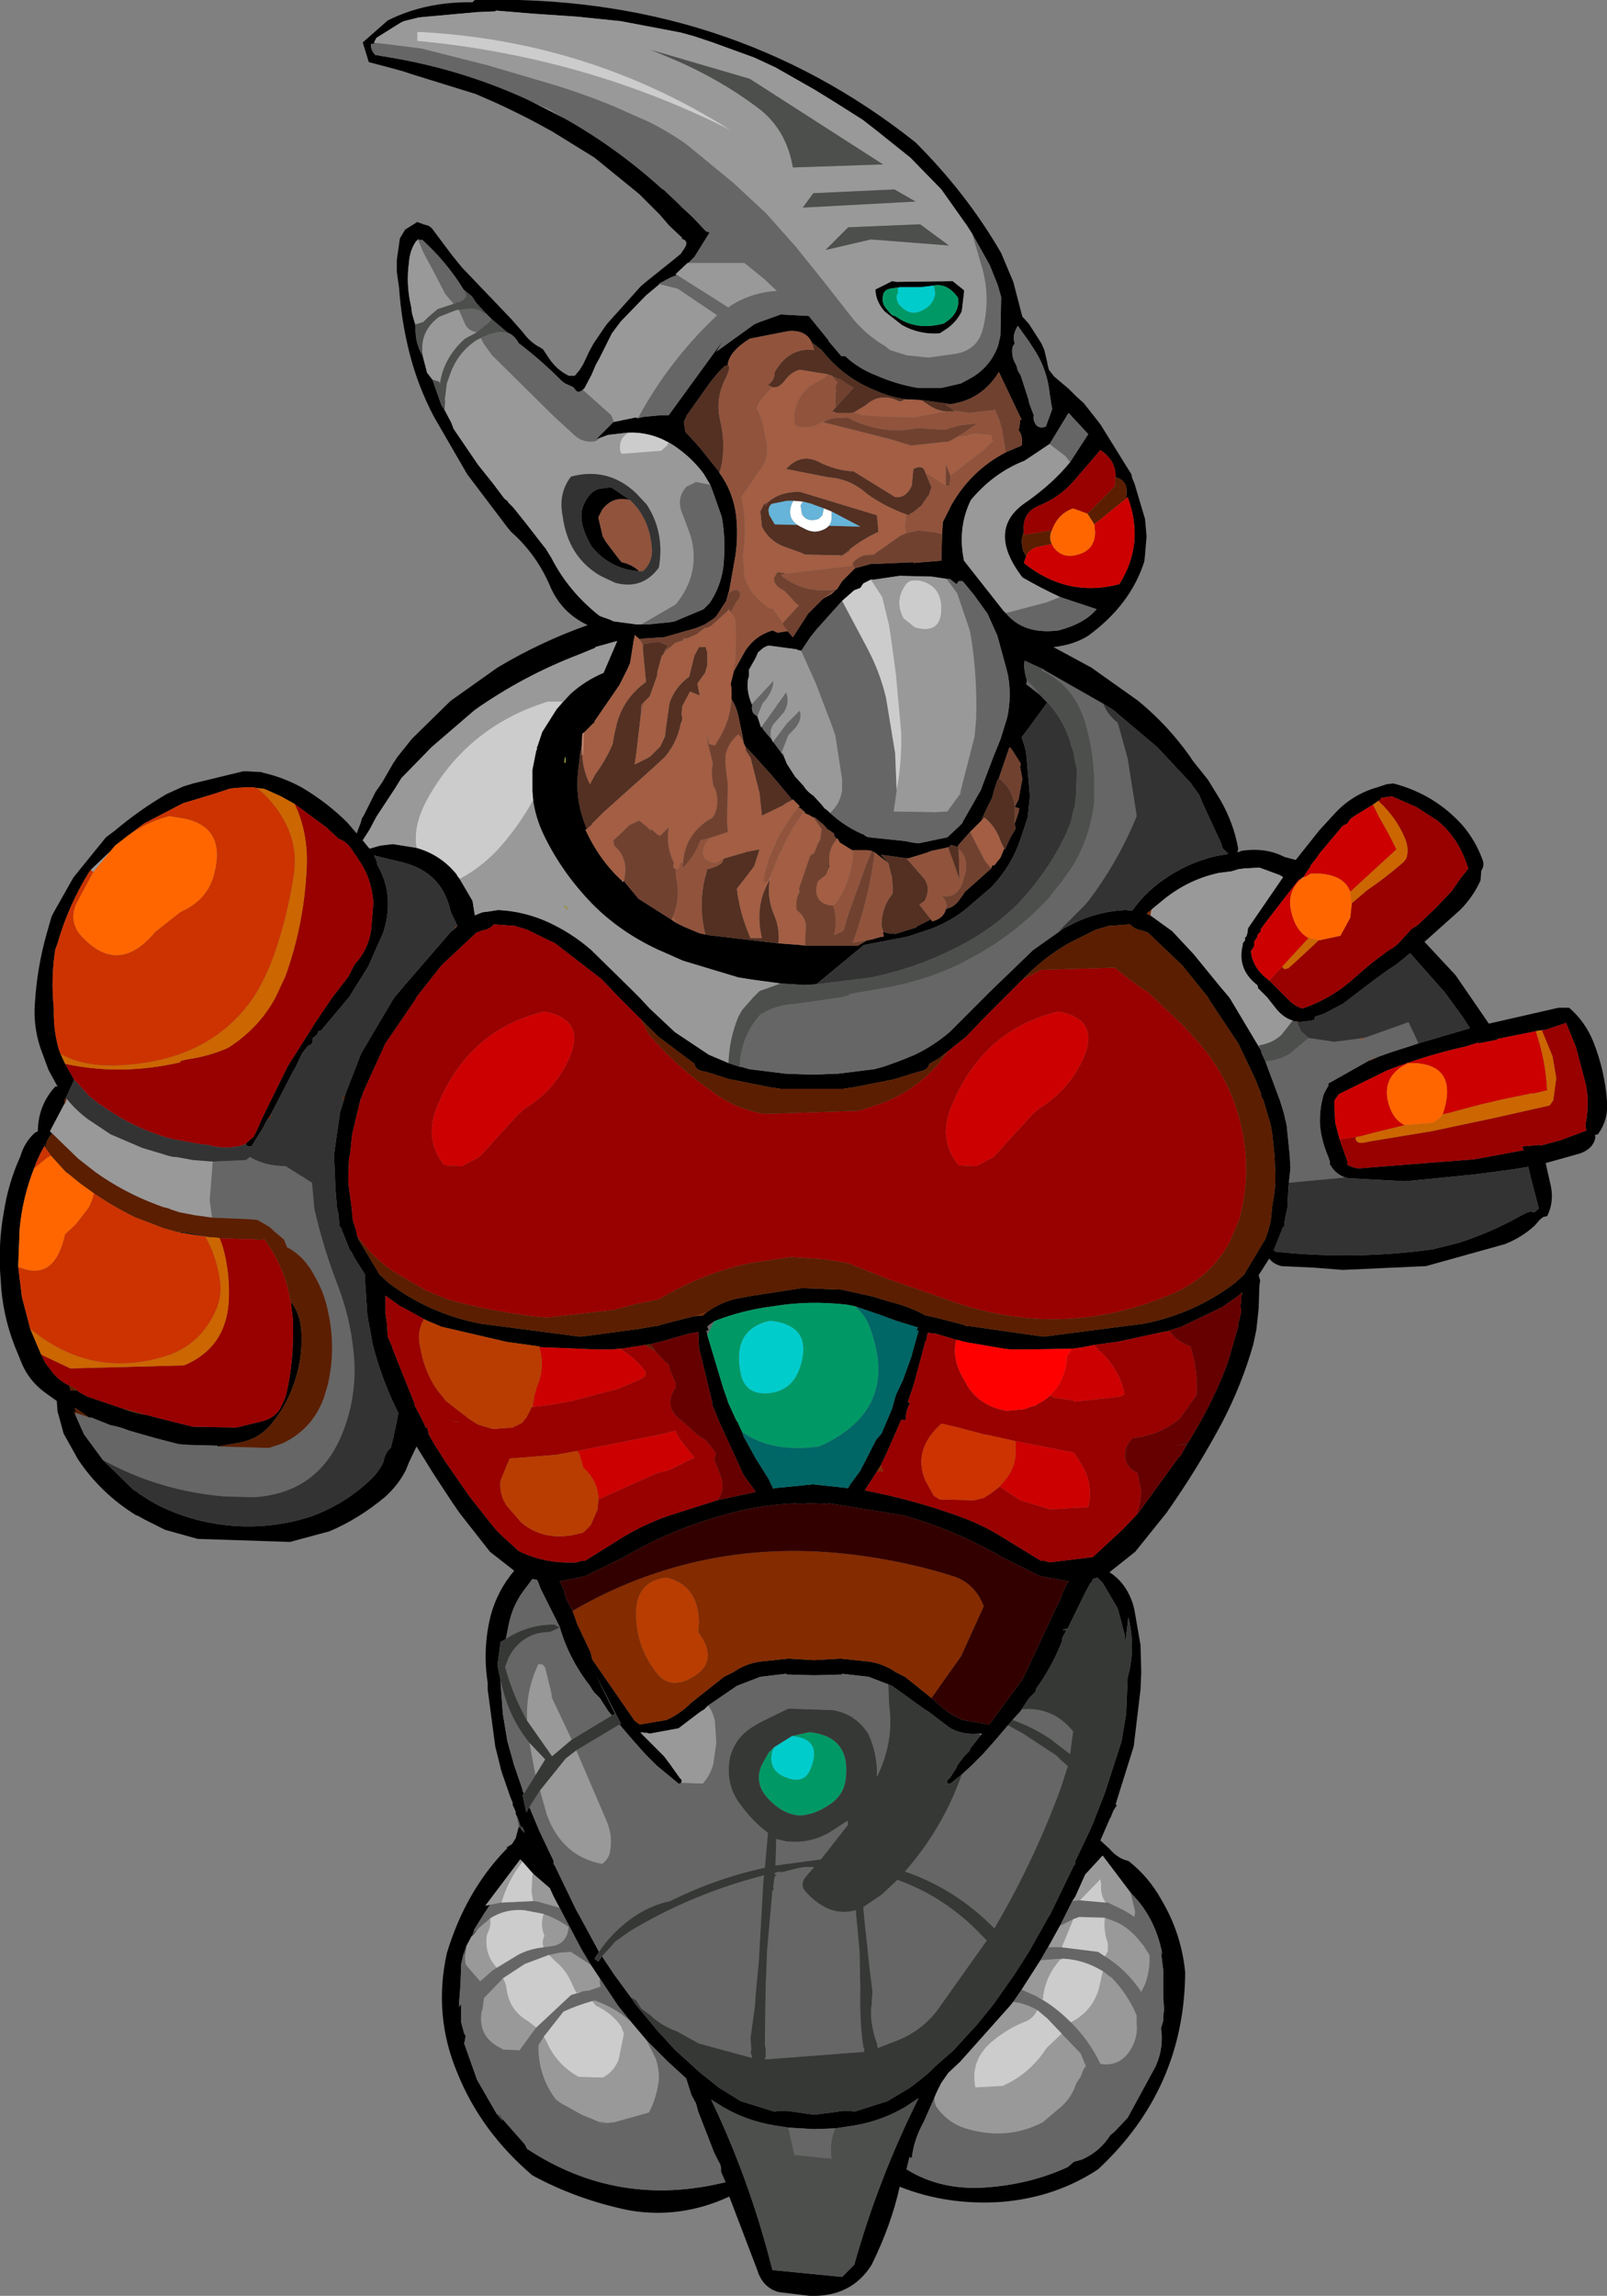 <?xml version="1.0" encoding="UTF-8" standalone="no"?>
<svg xmlns:xlink="http://www.w3.org/1999/xlink" height="151.5px" width="106.1px" xmlns="http://www.w3.org/2000/svg">
  <rect width="100%" height="100%" fill="#808080" stroke="none"/>
  <g transform="matrix(1.0, 0.0, 0.0, 1.0, 53.0, 82.8)">
    <path d="M11.2 -67.35 L10.85 -67.9 9.15 -70.3 7.1 -72.4 4.85 -74.2 3.95 -74.9 2.05 -76.1 0.75 -76.9 -1.8 -78.35 -3.2 -79.0 -5.95 -80.0 -7.15 -80.4 -8.05 -80.65 -9.1 -80.85 -12.0 -81.4 -14.9 -81.7 -17.85 -81.9 -20.25 -82.1 -20.3 -82.05 -21.5 -82.0 -25.35 -81.65 -26.35 -81.4 -26.55 -81.3 -28.15 -80.3 -28.3 -80.0 -28.25 -79.95 -28.3 -79.95 -28.25 -79.9 -28.05 -79.95 -28.5 -79.9 Q-28.55 -79.5 -28.2 -79.15 L-28.05 -79.15 -27.8 -79.1 Q-22.6 -78.3 -18.0 -76.15 L-15.75 -75.0 Q-12.35 -73.1 -9.3 -70.35 L-9.15 -70.25 -8.25 -69.4 -7.95 -69.1 -7.25 -68.45 -6.4 -67.55 -6.15 -67.45 -7.15 -65.85 -7.55 -65.45 -7.6 -65.45 -8.4 -64.7 -8.3 -64.65 -8.7 -64.5 -9.45 -64.1 -9.5 -64.05 -9.45 -64.05 -10.35 -63.3 -12.0 -61.6 -12.6 -60.8 -13.45 -59.1 -13.65 -58.75 -13.95 -58.05 -14.4 -57.2 Q-14.55 -57.0 -14.75 -56.95 L-14.85 -56.95 -14.95 -57.0 -15.15 -57.25 -15.7 -57.5 -15.9 -57.65 Q-17.3 -59.05 -18.75 -60.15 -19.05 -60.7 -19.5 -60.85 L-19.55 -60.9 -20.55 -61.75 -20.6 -61.8 -20.95 -62.15 -21.55 -62.8 -21.85 -63.25 -22.4 -63.7 Q-23.5 -65.5 -25.15 -67.0 L-25.15 -66.95 -25.4 -67.0 -25.55 -66.85 Q-25.95 -66.25 -26.0 -65.45 -26.2 -64.0 -25.85 -62.55 L-25.8 -62.15 -25.75 -61.95 -25.6 -61.45 -25.55 -60.75 Q-25.5 -60.0 -25.1 -59.35 L-24.8 -58.2 -24.45 -57.75 -23.85 -56.05 -23.65 -55.75 -23.25 -55.0 -23.2 -54.9 -23.05 -54.5 -21.45 -52.15 -20.45 -50.9 -19.7 -49.9 -19.45 -49.7 -19.45 -49.65 -19.1 -49.3 -18.3 -48.3 -16.9 -46.5 -17.1 -46.8 -16.6 -46.0 Q-15.45 -43.75 -13.4 -42.15 L-12.7 -41.9 -12.5 -41.8 -11.0 -41.6 -10.15 -41.6 -8.7 -41.75 -8.45 -41.8 -6.55 -42.6 -6.15 -43.0 Q-5.25 -44.35 -5.2 -45.95 -5.1 -47.35 -5.35 -48.7 L-5.95 -50.4 -6.1 -50.8 -6.55 -51.55 Q-7.45 -52.75 -8.75 -53.55 L-8.85 -53.6 Q-10.1 -54.3 -11.5 -54.25 L-11.55 -54.25 -12.85 -54.1 -13.4 -53.9 -13.55 -53.85 -13.65 -53.8 -12.5 -54.95 -11.05 -55.25 -10.9 -55.2 -10.85 -55.2 -10.7 -55.25 -10.45 -55.3 -9.35 -55.4 -9.1 -56.05 -9.35 -55.4 -8.85 -55.4 -5.25 -60.35 -5.7 -59.6 -3.2 -61.4 -2.85 -61.55 -1.45 -62.05 0.4 -61.95 1.7 -60.35 1.7 -60.3 2.55 -59.3 2.75 -59.3 2.8 -59.3 3.15 -59.0 Q3.9 -58.4 4.8 -58.05 6.15 -57.45 7.6 -57.2 L9.15 -57.2 10.45 -57.5 11.1 -57.85 Q12.4 -58.6 12.9 -60.0 L13.05 -60.65 13.1 -63.2 12.9 -63.9 12.85 -64.05 12.35 -65.3 11.2 -67.35 M10.65 -63.5 L10.5 -62.25 Q10.1 -61.45 9.35 -61.0 L9.05 -60.8 Q7.7 -60.7 6.55 -61.35 L5.4 -62.25 Q4.8 -62.95 4.8 -63.7 L5.9 -64.25 6.2 -64.2 9.9 -64.25 10.65 -63.65 10.65 -63.5 M-19.95 33.9 L-19.95 33.85 -20.05 33.45 -20.3 32.45 -20.8 28.7 -20.8 28.25 Q-21.15 26.0 -20.6 23.8 -20.15 22.15 -19.05 20.85 L-20.65 19.6 -22.65 17.05 -23.1 16.4 -24.35 14.5 -25.5 12.65 -26.0 13.7 -26.2 14.2 Q-26.7 15.2 -27.6 16.0 -29.35 17.45 -31.25 18.25 L-33.85 18.95 -39.95 18.75 -42.1 18.15 -43.4 17.5 -43.95 17.2 -44.0 17.2 Q-46.35 15.75 -47.85 13.5 L-48.8 11.8 -49.1 10.7 -49.2 10.35 -49.25 9.65 -49.95 9.15 Q-51.15 8.3 -51.65 6.95 L-52.0 6.1 Q-52.85 3.95 -52.95 1.7 -53.15 -0.6 -52.75 -2.8 -52.45 -4.75 -51.65 -6.5 -51.4 -7.4 -50.7 -8.05 L-50.5 -8.15 -50.5 -8.25 Q-50.45 -9.9 -49.35 -11.1 L-49.2 -11.1 -49.8 -12.2 -50.35 -13.7 Q-50.8 -15.1 -50.7 -16.55 -50.55 -19.0 -49.9 -21.25 L-49.6 -22.3 -49.45 -22.6 -48.15 -24.9 -46.0 -27.55 -45.4 -28.0 Q-43.8 -29.35 -42.0 -30.4 L-40.9 -30.9 -40.25 -31.1 -36.95 -31.9 -36.65 -31.9 -35.75 -31.85 -35.6 -31.8 Q-34.3 -31.5 -33.1 -30.85 -31.4 -29.85 -30.05 -28.5 L-29.45 -27.8 -29.3 -28.2 -29.2 -28.45 -29.1 -28.8 -29.0 -28.95 -28.2 -30.55 -27.85 -31.05 -27.75 -31.2 -27.0 -32.5 -26.95 -32.55 -26.8 -32.8 -25.8 -34.05 -23.25 -36.55 -20.15 -38.75 Q-17.3 -40.45 -14.2 -41.55 -15.9 -42.35 -16.65 -44.05 -17.55 -46.2 -19.25 -47.7 L-19.5 -48.0 -22.15 -51.5 -24.35 -55.3 Q-25.4 -57.3 -25.95 -59.45 -26.5 -61.6 -26.65 -63.8 L-26.8 -64.85 -26.8 -64.95 -26.8 -65.65 -26.6 -67.05 -26.55 -67.15 -26.25 -67.65 -25.45 -68.15 -25.05 -68.0 -24.7 -67.9 -24.5 -67.75 -23.15 -65.95 -22.5 -65.15 -19.25 -61.75 -18.5 -60.9 Q-18.0 -60.2 -17.3 -59.85 L-17.15 -59.75 -16.85 -59.3 -16.75 -59.15 Q-16.25 -58.4 -15.45 -58.0 L-15.1 -58.0 -15.05 -58.0 -14.8 -58.3 -14.75 -58.35 -14.5 -58.75 -14.1 -59.6 -13.8 -60.15 -13.05 -61.25 -12.9 -61.45 -10.7 -63.9 -10.35 -64.2 -8.6 -65.6 -8.05 -66.05 -7.85 -66.35 Q-7.45 -66.9 -8.0 -67.05 L-7.95 -67.1 -8.8 -67.9 -9.45 -68.65 -10.8 -70.0 -13.75 -72.4 -16.5 -74.1 Q-18.45 -75.2 -20.45 -76.1 L-21.6 -76.6 -25.8 -77.9 -26.4 -78.1 -27.5 -78.4 -28.65 -78.7 -29.05 -80.0 -27.4 -81.45 Q-24.9 -82.7 -21.8 -82.65 L-21.65 -82.8 Q-4.95 -83.25 7.45 -73.4 10.85 -70.0 13.1 -66.1 L13.9 -64.2 14.5 -61.9 14.6 -61.8 14.95 -61.4 15.75 -60.15 15.95 -59.7 16.15 -58.85 16.15 -58.8 16.25 -58.4 16.6 -57.95 17.55 -57.15 18.05 -56.65 18.55 -56.2 19.3 -55.25 19.65 -54.8 21.7 -51.5 21.75 -51.25 21.9 -50.9 22.6 -48.55 22.7 -47.4 22.6 -46.2 22.55 -45.75 Q21.65 -42.9 18.85 -40.85 17.9 -40.25 16.55 -40.1 L19.05 -38.75 22.15 -36.55 Q24.1 -34.95 25.55 -32.9 L25.75 -32.6 26.75 -31.35 27.55 -30.05 Q28.45 -28.5 28.75 -26.8 L28.7 -26.55 28.85 -26.6 28.95 -26.65 Q30.55 -26.9 31.8 -26.25 L32.55 -26.05 34.1 -28.0 35.2 -29.2 Q36.35 -30.4 37.95 -30.85 L38.55 -31.05 39.0 -31.1 Q41.7 -30.4 43.55 -28.35 44.4 -27.35 44.85 -26.15 45.05 -25.7 44.8 -25.35 L44.75 -24.7 Q44.25 -23.6 43.4 -22.75 L41.05 -20.65 43.1 -18.45 45.3 -15.25 49.9 -16.3 50.1 -16.3 50.35 -16.3 50.6 -16.3 Q51.65 -15.4 52.2 -14.05 52.95 -12.15 53.1 -10.15 53.2 -8.9 52.5 -7.95 L52.3 -7.9 Q52.4 -7.65 52.1 -7.2 51.75 -6.8 51.2 -6.65 L49.05 -6.05 49.4 -4.5 Q49.6 -3.45 49.15 -2.55 L48.9 -2.5 48.65 -2.3 48.35 -1.95 Q47.5 -1.15 46.35 -0.7 L41.15 0.75 35.65 1.0 33.75 0.85 31.6 0.75 Q31.05 0.6 30.8 0.25 L30.1 1.35 30.2 1.7 30.15 2.05 30.1 3.55 29.95 4.95 29.75 5.9 Q29.0 8.55 27.7 11.05 26.05 14.15 24.0 17.05 L21.95 19.6 20.25 20.95 Q21.35 21.65 21.8 23.05 L21.9 23.45 22.3 25.75 22.35 27.55 22.3 28.7 21.85 32.45 20.8 35.8 20.65 36.3 20.75 36.3 20.5 36.7 20.3 37.2 20.3 37.15 19.65 38.65 20.25 39.2 Q20.8 39.85 21.5 40.0 22.85 41.05 23.7 42.6 25.0 44.8 25.25 47.35 25.2 55.05 19.5 60.35 16.7 62.2 13.15 62.5 9.55 62.75 6.4 61.5 5.85 64.0 4.55 66.65 3.2 68.8 0.45 68.7 L-1.6 68.45 Q-2.65 68.15 -3.0 67.0 L-4.85 62.15 Q-8.1 63.65 -11.5 63.05 -14.9 62.35 -17.85 60.75 -21.25 57.85 -22.8 54.0 -24.4 50.2 -23.5 46.1 -22.25 41.95 -19.5 39.15 L-19.55 39.1 -19.2 38.9 -18.95 38.5 -18.75 37.75 -18.6 37.85 -18.7 37.5 -18.85 37.1 -18.95 36.9 -18.95 36.75 -19.15 36.3 -19.15 36.25 -19.15 36.15 -19.3 35.8 -19.75 34.5 -19.95 33.9 M8.6 -63.95 L7.8 -63.85 7.75 -63.85 6.85 -63.85 6.4 -63.85 5.75 -63.75 Q5.35 -63.65 5.3 -63.3 5.2 -62.8 5.5 -62.45 L5.8 -62.1 Q5.95 -61.95 6.1 -61.95 7.45 -60.95 9.3 -61.45 10.4 -62.1 10.25 -63.15 9.55 -64.15 8.6 -63.95 M6.8 -56.45 Q5.75 -56.6 4.75 -57.05 2.65 -57.9 1.25 -59.7 L0.6 -60.2 Q0.2 -61.05 -0.95 -60.95 L-3.5 -60.45 Q-4.85 -59.6 -4.95 -58.75 L-4.95 -58.7 -5.0 -58.7 -5.1 -58.65 -5.15 -58.65 -5.55 -58.25 -6.05 -57.65 -7.65 -55.4 -7.85 -54.95 -7.75 -54.3 -7.05 -53.55 -6.75 -53.2 -5.55 -51.7 -5.5 -51.6 Q-4.6 -50.35 -4.4 -48.8 -4.25 -47.45 -4.45 -46.1 L-4.85 -43.85 -5.05 -43.15 -5.7 -42.15 -5.85 -42.0 -6.45 -41.6 -7.05 -41.35 -9.15 -40.75 -10.7 -40.65 -10.75 -40.6 -11.1 -40.9 -11.1 -40.8 -11.15 -40.6 -11.35 -39.35 -11.4 -39.05 -11.55 -38.7 -12.1 -37.6 -13.75 -35.2 -13.75 -35.1 -13.8 -35.1 -14.2 -34.7 -14.45 -34.45 -14.55 -34.4 -14.6 -33.5 -14.7 -33.0 -14.8 -32.15 Q-15.1 -30.05 -14.25 -28.1 L-14.35 -28.05 Q-13.4 -26.0 -11.9 -24.65 L-11.9 -24.6 -11.8 -24.7 -11.8 -24.65 -10.85 -23.5 -8.65 -22.1 -8.35 -21.9 -7.85 -21.65 -6.9 -21.25 -6.75 -21.2 -6.5 -21.15 -6.4 -21.15 -6.45 -21.2 -6.3 -21.1 -1.6 -20.55 -0.25 -20.45 0.15 -20.4 3.65 -20.4 4.25 -20.75 4.55 -20.8 5.05 -20.95 5.35 -21.0 5.3 -21.3 5.3 -21.35 5.3 -21.3 5.7 -21.2 5.75 -21.2 6.0 -21.2 5.9 -21.65 6.05 -21.15 7.5 -21.6 7.5 -21.65 8.3 -22.05 8.45 -22.15 8.55 -22.0 Q9.3 -22.2 9.45 -22.8 L9.55 -22.85 Q9.95 -22.95 10.25 -23.3 L10.65 -23.85 10.7 -23.95 10.65 -23.9 12.45 -25.5 12.45 -25.55 12.5 -25.65 12.5 -25.7 12.65 -25.7 13.05 -26.2 13.3 -26.8 13.35 -26.75 13.6 -27.3 13.75 -27.6 14.05 -28.1 14.0 -28.5 14.05 -28.6 14.25 -29.2 14.3 -29.45 14.0 -29.55 14.25 -30.05 14.5 -31.4 14.35 -32.2 14.4 -32.4 13.8 -33.35 13.65 -33.5 12.95 -31.45 12.85 -31.3 12.65 -30.7 12.5 -30.15 12.15 -29.45 11.85 -28.8 11.8 -28.65 11.05 -27.9 10.25 -27.0 10.25 -26.9 9.8 -27.05 9.6 -26.85 9.9 -26.05 9.6 -26.9 9.45 -26.85 8.5 -26.65 8.1 -26.5 6.95 -26.15 5.15 -26.4 5.65 -25.85 4.75 -26.55 4.55 -26.65 4.25 -26.7 3.3 -26.7 3.25 -26.7 2.45 -27.2 2.3 -27.45 2.25 -27.45 2.1 -27.6 2.05 -27.8 1.7 -28.05 1.65 -28.05 1.4 -28.35 0.8 -28.85 0.6 -28.9 0.45 -29.0 0.1 -29.15 0.15 -29.15 0.15 -29.2 -0.2 -29.5 -0.3 -29.5 -0.2 -29.6 -0.65 -30.05 -0.7 -30.0 -0.8 -30.15 -2.1 -31.7 -2.65 -32.3 -3.0 -32.7 -3.8 -33.55 -4.05 -34.1 -3.9 -33.8 -3.95 -34.1 -4.25 -35.55 Q-4.4 -36.2 -4.7 -36.65 L-4.7 -37.2 -4.75 -37.7 -4.55 -38.5 -3.8 -39.85 Q-3.15 -40.85 -2.0 -41.2 L-1.65 -41.05 -1.0 -41.15 -0.65 -40.75 0.35 -42.3 0.55 -42.5 1.35 -43.3 1.9 -43.6 2.2 -43.9 2.25 -43.9 2.6 -44.45 3.45 -45.3 4.55 -45.6 5.05 -45.6 7.3 -45.7 7.3 -45.65 9.15 -45.8 9.2 -47.55 9.25 -48.35 9.8 -49.45 Q11.1 -51.75 13.4 -52.95 L14.45 -53.4 Q14.55 -53.95 14.3 -54.35 L14.25 -54.35 14.35 -54.95 14.35 -55.1 14.45 -55.1 12.95 -58.25 Q11.75 -56.3 9.5 -56.1 L9.65 -56.15 7.85 -56.4 7.8 -56.4 6.8 -56.45 M16.45 -55.85 L16.3 -56.85 Q16.15 -58.3 15.4 -59.55 L14.95 -60.25 14.2 -61.3 Q13.8 -60.65 14.0 -60.15 L13.85 -59.9 Q13.75 -59.25 14.1 -58.7 L14.2 -58.35 14.4 -58.0 14.9 -56.45 14.95 -56.2 15.25 -55.4 Q15.2 -55.15 15.3 -54.95 15.5 -54.45 16.05 -54.65 L16.45 -55.75 16.5 -56.2 16.45 -55.85 M16.3 -53.5 L14.65 -52.4 Q12.6 -51.6 11.1 -49.8 10.2 -47.95 10.65 -45.8 L13.25 -42.5 13.4 -42.35 Q14.6 -40.9 16.9 -41.2 18.6 -41.65 19.4 -42.6 L17.0 -43.4 Q15.7 -44.0 14.5 -44.7 12.05 -47.9 14.8 -49.7 16.5 -50.9 17.65 -52.3 L18.85 -54.15 17.55 -55.55 16.3 -53.5 M20.65 -51.3 Q20.7 -52.4 19.65 -53.1 L17.85 -51.0 Q16.95 -50.0 15.65 -49.45 14.45 -49.0 14.6 -47.7 14.35 -47.2 14.55 -46.45 L14.75 -46.1 14.6 -45.65 Q17.45 -43.35 20.9 -44.25 22.6 -46.95 21.45 -50.0 L21.35 -49.9 21.35 -49.95 Q21.55 -51.1 20.65 -51.3 M17.25 -21.55 L17.45 -21.65 17.65 -21.75 Q19.35 -22.65 21.3 -22.75 L21.75 -22.7 Q22.55 -23.85 23.75 -24.7 25.35 -25.85 27.25 -26.3 L28.1 -26.45 27.7 -26.85 27.65 -27.1 26.4 -29.8 26.15 -30.4 26.1 -30.45 25.6 -31.15 23.4 -33.5 20.5 -35.95 19.85 -36.35 15.9 -38.6 15.85 -38.65 14.65 -39.2 Q14.55 -38.7 14.8 -37.9 L14.8 -37.8 14.75 -37.65 14.95 -37.5 15.6 -37.0 16.15 -36.45 14.8 -34.6 14.45 -34.15 14.65 -33.55 14.75 -33.15 15.0 -30.25 14.85 -28.85 14.35 -27.35 Q13.85 -25.9 12.85 -24.7 L12.45 -24.25 10.7 -22.75 Q9.65 -21.95 8.45 -21.5 L6.95 -21.0 4.1 -20.45 4.05 -20.45 0.9 -17.85 0.15 -17.8 -1.45 -17.9 -3.3 -18.15 -4.25 -18.3 -7.9 -19.4 -9.6 -20.15 Q-12.05 -21.3 -13.85 -23.1 -15.9 -25.2 -17.1 -27.7 -17.65 -28.85 -17.8 -30.0 L-17.85 -30.6 -17.85 -32.0 -17.6 -33.25 -17.55 -33.35 -17.55 -33.5 -17.5 -33.6 -17.2 -34.5 -16.25 -36.0 -15.85 -36.45 -15.35 -37.0 Q-14.35 -37.9 -13.15 -38.4 L-12.7 -39.45 -12.25 -40.5 -13.7 -40.1 -13.7 -40.05 -14.8 -39.6 Q-18.45 -38.2 -21.65 -35.95 L-24.5 -33.5 -26.5 -31.45 -26.9 -30.8 -28.15 -28.9 -28.6 -28.05 -29.05 -27.35 -28.6 -26.8 -27.9 -27.0 -27.05 -27.1 -25.5 -26.85 Q-23.9 -26.4 -22.85 -25.1 L-22.8 -25.0 -22.65 -24.8 -21.8 -23.35 -21.65 -22.4 -21.15 -22.6 -20.75 -22.65 -20.1 -22.75 Q-18.15 -22.65 -16.4 -21.75 -15.1 -21.1 -13.95 -20.1 L-11.2 -17.4 -11.05 -17.25 -10.8 -17.0 -10.1 -16.25 -8.45 -14.7 -6.2 -13.2 -4.9 -12.65 -4.75 -12.6 -4.15 -12.4 -4.05 -12.4 -3.55 -12.25 -1.15 -11.95 0.2 -11.9 1.05 -11.9 2.35 -11.95 4.75 -12.25 5.3 -12.4 Q6.35 -12.75 7.4 -13.2 8.65 -13.8 9.7 -14.7 L12.0 -17.0 12.4 -17.4 15.2 -20.1 17.25 -21.55 M31.5 -25.05 L30.15 -25.55 29.35 -25.5 29.25 -25.5 28.8 -25.45 28.3 -25.3 27.5 -25.2 Q25.35 -24.75 23.6 -23.25 L23.05 -22.8 23.0 -22.75 22.7 -22.5 22.95 -22.4 24.4 -21.35 25.8 -19.85 27.6 -17.65 28.15 -17.0 28.25 -16.85 30.25 -13.5 30.3 -13.3 30.55 -12.75 31.5 -10.2 31.75 -9.4 31.95 -8.55 32.15 -6.6 32.2 -5.7 32.1 -4.75 32.05 -4.3 32.05 -4.15 32.0 -3.1 31.9 -2.65 31.85 -2.4 31.8 -2.05 31.8 -1.9 31.75 -1.85 31.7 -1.8 31.1 -0.3 31.15 -0.25 31.25 -0.2 Q36.4 0.35 41.55 -0.35 L43.35 -0.8 Q45.5 -1.5 47.45 -2.6 L47.85 -2.8 48.05 -2.85 48.1 -2.85 48.3 -2.8 48.6 -3.05 48.05 -5.15 47.9 -5.8 46.65 -5.6 44.35 -5.3 41.85 -5.05 39.75 -4.85 36.0 -5.05 35.9 -5.1 35.8 -5.1 Q35.15 -5.35 34.85 -5.9 L34.8 -5.95 34.8 -6.15 34.7 -6.45 Q34.25 -7.5 34.15 -8.55 34.1 -9.6 34.4 -10.6 L34.5 -10.8 34.7 -11.15 34.7 -11.3 37.45 -12.85 38.1 -13.1 38.8 -13.35 38.95 -13.4 40.05 -13.75 40.65 -13.95 43.2 -14.7 43.55 -14.8 44.05 -14.95 43.6 -15.65 42.4 -17.3 40.1 -19.9 39.25 -19.2 38.8 -18.9 38.65 -18.8 37.75 -18.15 35.65 -16.55 34.4 -15.9 33.8 -15.7 33.8 -15.55 33.75 -15.5 33.7 -15.5 33.6 -15.45 32.75 -15.35 Q32.65 -15.4 32.65 -15.4 L32.45 -15.4 32.35 -15.45 Q31.7 -15.65 31.2 -16.3 L30.65 -17.0 30.45 -17.2 30.05 -17.6 30.05 -17.7 30.0 -17.8 Q28.65 -18.85 29.05 -20.45 L29.05 -20.55 29.2 -20.75 29.2 -20.95 29.25 -20.95 29.3 -21.05 29.35 -21.2 29.4 -21.55 31.7 -24.9 31.7 -24.95 31.5 -25.05 M32.9 -24.8 L32.75 -24.75 30.85 -22.3 30.25 -21.5 30.25 -21.4 30.25 -21.35 30.15 -21.25 30.05 -21.15 30.0 -20.95 29.8 -20.65 29.8 -20.35 29.6 -20.05 29.6 -19.95 29.65 -19.65 Q29.9 -18.75 30.8 -18.1 L30.9 -18.0 31.8 -17.1 31.9 -17.0 32.15 -16.75 Q32.5 -16.4 33.0 -16.25 34.9 -16.9 36.4 -18.25 37.5 -19.25 38.7 -20.1 39.2 -20.35 39.6 -20.85 L40.2 -21.5 40.6 -21.75 41.75 -22.85 42.85 -24.0 43.4 -24.8 43.95 -25.5 43.9 -25.6 Q43.3 -27.5 41.9 -28.65 L40.5 -29.55 38.9 -30.25 38.2 -30.15 38.1 -30.0 38.0 -29.95 37.65 -29.7 36.5 -29.0 36.15 -28.75 35.95 -28.45 35.65 -28.3 34.1 -26.45 33.9 -26.15 33.5 -25.65 33.55 -25.65 33.2 -25.15 33.05 -24.9 33.0 -24.9 32.9 -24.8 M1.6 -29.35 Q2.6 -28.35 3.95 -27.75 L4.0 -27.75 Q4.15 -27.6 4.35 -27.55 L6.75 -27.3 7.25 -27.2 7.65 -27.15 9.55 -27.55 10.3 -28.25 10.55 -28.5 10.55 -28.55 11.75 -30.65 12.6 -32.9 13.05 -34.0 13.5 -35.45 Q13.8 -36.85 13.55 -38.25 L13.45 -38.65 12.85 -40.85 12.2 -42.3 11.3 -43.55 10.6 -44.4 10.55 -44.45 10.3 -44.45 10.15 -44.25 9.7 -44.6 9.5 -44.6 8.85 -44.7 8.5 -44.75 8.45 -44.75 6.4 -44.8 4.7 -44.55 4.5 -44.55 4.0 -44.3 3.8 -44.0 3.4 -43.85 2.6 -43.15 0.9 -41.25 0.5 -40.75 -0.1 -39.85 -0.3 -39.9 -0.4 -39.95 -2.25 -40.2 -2.4 -40.15 -2.6 -40.05 -2.95 -39.75 -3.1 -39.4 -3.55 -38.6 -3.55 -38.15 -3.6 -38.05 Q-3.75 -37.2 -3.35 -36.3 L-3.3 -36.4 -3.35 -36.2 Q-3.4 -35.7 -3.0 -35.55 L-2.75 -34.8 -2.7 -34.85 -2.6 -34.65 -2.05 -34.0 -1.95 -33.8 -1.95 -33.85 -1.25 -32.9 -1.15 -32.65 -1.05 -32.4 -0.5 -31.55 0.05 -30.95 Q0.3 -30.55 0.7 -30.3 L1.25 -29.7 1.45 -29.45 1.6 -29.35 M1.15 -27.35 L1.1 -27.3 1.1 -27.35 1.15 -27.35 M1.75 -25.8 L1.75 -25.7 1.75 -25.65 1.55 -25.1 1.75 -25.8 M-6.35 3.8 Q-5.45 3.15 -4.4 2.9 L-3.3 2.7 -0.05 2.2 2.55 2.3 4.6 2.75 5.75 3.1 Q7.0 3.4 8.1 4.0 L8.8 4.15 10.55 4.6 10.8 4.7 10.9 4.7 10.95 4.7 15.85 5.4 15.95 5.4 22.5 4.55 Q25.85 3.9 28.55 1.85 L29.2 1.25 29.2 1.2 30.55 -1.05 30.75 -1.65 30.9 -2.25 31.0 -3.25 31.15 -4.15 31.2 -4.7 31.2 -5.4 31.15 -6.45 31.15 -6.5 31.0 -7.95 30.9 -8.55 30.4 -10.25 30.3 -10.35 30.25 -10.6 30.25 -10.65 29.85 -11.65 28.75 -13.95 26.85 -16.8 26.75 -17.0 25.05 -19.1 22.8 -21.25 22.4 -21.4 22.3 -21.4 21.9 -21.55 21.6 -21.8 20.2 -21.7 19.35 -21.45 17.55 -20.55 Q15.9 -19.6 14.55 -18.2 L13.35 -17.0 11.85 -15.5 10.8 -14.4 9.05 -13.0 8.55 -12.7 8.35 -12.6 Q8.3 -12.2 7.75 -12.1 L7.55 -12.05 6.1 -11.6 5.9 -11.55 3.35 -11.05 2.65 -10.95 0.6 -10.95 -1.45 -10.95 -2.15 -11.05 -4.65 -11.55 -4.9 -11.6 -6.3 -12.05 -6.55 -12.1 Q-7.1 -12.2 -7.15 -12.6 L-9.55 -14.4 -10.65 -15.5 -12.15 -17.0 -13.3 -18.2 -16.35 -20.55 -18.2 -21.45 -19.0 -21.7 -20.4 -21.8 Q-20.7 -21.45 -21.15 -21.4 L-21.55 -21.25 -23.85 -19.1 -25.5 -17.0 -25.6 -16.8 -27.55 -13.95 -28.6 -11.65 -29.05 -10.65 -29.05 -10.6 -29.15 -10.35 -29.2 -10.25 -29.75 -7.95 -29.9 -6.5 -29.95 -6.45 -30.0 -5.4 -30.0 -4.7 -29.8 -3.25 -29.7 -2.25 -29.5 -1.65 -29.4 -1.2 -29.35 -1.05 -28.0 1.2 -28.0 1.25 -27.35 1.85 Q-24.65 3.9 -21.25 4.55 L-14.75 5.4 -14.6 5.4 -10.85 4.9 -9.7 4.7 -9.65 4.7 -9.6 4.7 -9.3 4.6 -7.55 4.15 -7.1 4.05 -6.6 4.0 -6.35 3.8 M48.4 -14.75 L45.9 -14.25 45.85 -14.25 45.9 -14.2 44.65 -13.95 44.6 -14.0 43.8 -13.75 Q41.1 -13.15 38.55 -12.15 L35.4 -10.6 35.15 -10.25 35.1 -10.15 35.1 -9.95 35.15 -8.75 35.2 -8.55 35.45 -7.6 35.95 -6.2 35.95 -5.95 Q36.25 -5.75 36.7 -5.7 L44.35 -6.3 47.6 -6.9 47.5 -7.15 48.7 -7.25 48.7 -7.2 50.0 -7.55 51.75 -8.2 Q51.65 -8.4 51.7 -8.7 51.95 -10.0 51.7 -11.25 L51.05 -13.7 50.4 -15.3 49.05 -14.85 48.6 -14.8 48.4 -14.75 M-10.8 -45.1 Q-12.75 -45.25 -13.95 -46.75 -14.9 -48.4 -14.5 -49.4 -14.1 -50.4 -13.4 -50.55 L-12.65 -50.65 -11.4 -49.8 Q-12.55 -50.1 -13.25 -49.15 L-13.4 -48.85 -13.5 -48.65 -13.2 -47.4 -13.0 -47.05 -12.05 -45.8 -12.0 -45.75 -11.95 -45.7 Q-11.25 -45.55 -10.8 -45.1 M-44.95 -27.35 L-46.9 -25.5 -47.0 -25.4 -47.15 -25.2 Q-48.5 -23.0 -49.2 -20.55 L-49.35 -20.15 Q-49.65 -18.25 -49.45 -16.3 L-49.45 -15.95 Q-49.45 -14.7 -49.1 -13.5 L-49.0 -13.25 -48.7 -12.6 -48.1 -11.55 -48.65 -10.35 -48.75 -10.2 -48.75 -9.95 -49.7 -8.15 -49.55 -8.0 Q-49.95 -7.6 -50.0 -7.05 L-50.05 -7.2 -50.3 -6.75 -50.6 -6.1 -50.75 -5.7 Q-51.5 -3.8 -51.7 -1.75 L-51.8 0.8 -51.55 2.8 -51.0 4.9 -50.3 6.55 -50.0 7.15 -49.65 7.6 Q-49.25 8.2 -48.5 8.6 L-48.4 8.65 -48.35 8.95 -47.9 8.95 -47.8 9.05 -47.25 9.35 -45.05 10.1 -44.35 10.35 -43.75 10.5 -43.45 10.55 -43.2 10.6 -42.85 10.7 -40.25 11.35 -37.4 11.4 -35.75 11.0 Q-34.9 10.8 -34.5 10.15 L-34.2 9.5 -34.1 9.2 Q-33.6 7.0 -33.65 4.7 L-33.65 4.6 -33.65 4.35 -33.8 3.1 Q-33.15 3.9 -33.1 5.15 -33.0 7.0 -33.7 8.8 -34.15 10.0 -34.95 11.0 -35.8 12.15 -37.2 12.4 L-38.6 12.65 -38.65 12.6 -40.55 12.55 -41.2 12.5 -42.75 12.1 -44.5 11.6 Q-45.1 11.35 -45.7 11.25 L-46.95 10.75 -47.1 10.75 -48.05 10.1 -48.05 10.15 -47.95 10.45 -48.1 10.35 -48.05 10.5 -47.7 11.3 -47.45 11.85 -46.2 13.55 -44.2 15.5 -43.95 15.65 -43.85 15.75 -43.05 16.25 Q-42.95 16.3 -42.8 16.4 -41.3 17.2 -39.55 17.6 -36.35 18.3 -33.25 17.5 L-32.55 17.3 Q-30.3 16.5 -28.6 14.9 -28.0 14.35 -27.7 13.7 L-27.65 13.5 Q-27.5 12.95 -27.2 12.75 L-27.0 11.95 -27.0 11.9 -26.8 11.0 -26.7 10.45 Q-27.8 8.25 -28.4 5.9 L-28.6 4.75 -28.65 4.55 -28.75 3.95 -28.85 2.4 -28.9 1.75 -28.9 1.3 -29.6 0.2 -29.8 -0.2 -29.85 -0.25 -29.9 -0.3 -30.5 -1.8 -30.55 -1.85 -30.6 -1.9 -30.6 -2.05 -30.65 -2.65 -30.75 -3.1 -30.85 -4.3 -30.95 -6.6 -30.55 -9.4 -30.3 -10.2 -30.2 -10.6 -29.15 -13.3 -27.05 -16.85 -26.95 -17.0 -26.4 -17.65 -23.2 -21.35 -23.05 -21.45 -23.0 -21.5 -22.8 -21.7 -23.25 -22.65 Q-23.8 -25.25 -26.45 -25.9 L-27.3 -26.1 -27.5 -26.15 -28.3 -26.35 -28.1 -25.9 -28.1 -25.75 Q-26.9 -23.7 -27.7 -21.25 L-28.7 -19.0 -29.95 -17.0 -31.8 -14.8 -31.95 -14.75 -32.0 -14.75 -32.0 -14.65 -32.1 -14.5 -32.15 -14.45 -32.35 -14.3 -32.35 -14.2 -32.35 -14.05 -32.45 -13.9 -32.5 -13.85 -32.65 -13.8 -33.05 -13.3 -33.55 -12.25 -33.6 -12.2 -35.1 -9.3 -35.3 -9.0 -35.5 -8.65 -35.65 -8.35 -36.4 -7.15 -36.65 -7.15 -36.75 -7.25 -36.75 -7.35 -36.7 -7.4 -36.25 -7.8 -36.0 -8.3 -35.7 -9.0 -34.0 -12.45 -32.35 -15.05 -32.2 -15.3 -31.05 -17.0 -30.0 -18.35 -29.6 -19.15 Q-28.7 -20.1 -28.5 -21.4 L-28.35 -23.2 Q-28.45 -24.85 -29.35 -26.1 L-29.4 -26.2 -29.65 -26.55 Q-30.05 -27.25 -30.65 -27.45 L-31.45 -28.2 -33.55 -29.75 -34.45 -30.25 -35.45 -30.7 -35.6 -30.75 -36.05 -30.8 -36.3 -30.85 -36.65 -30.85 -36.7 -30.85 -37.5 -30.8 -37.85 -30.75 -38.75 -30.45 -40.9 -29.8 -41.2 -29.65 -43.5 -28.45 -44.95 -27.35 M-41.3 -1.5 L-41.05 -1.5 -40.3 -1.4 -39.15 -1.15 -39.45 -1.2 -41.05 -1.45 -41.3 -1.5 M-13.9 -28.45 L-13.9 -28.4 -13.9 -28.5 -13.9 -28.45 M-15.65 -32.85 L-15.7 -32.8 -15.75 -32.5 -15.65 -32.45 -15.65 -32.85 M-6.25 -25.45 L-6.35 -25.25 -6.4 -25.05 -6.3 -25.45 -6.25 -25.45 M-5.65 16.2 L-3.1 15.65 -3.9 14.55 -5.55 10.95 -5.85 10.2 -6.0 9.85 -5.95 9.85 -6.85 6.15 -6.9 5.1 -7.5 5.2 -8.9 5.6 -9.05 5.65 -10.05 5.9 -10.4 5.95 -12.0 6.2 -12.1 6.2 -12.55 6.25 -12.85 6.25 -13.6 6.25 -17.3 6.1 -17.4 6.05 -19.55 5.75 -23.85 4.75 -24.8 4.35 -25.0 4.25 -26.45 3.45 -26.5 3.45 -27.55 2.7 -27.55 3.0 -27.55 3.2 -27.55 3.9 -27.45 4.6 -27.4 5.4 -27.1 6.1 -27.1 6.15 -25.6 9.9 -25.65 9.9 -25.3 10.55 -25.0 11.15 -24.9 11.4 -24.8 11.4 -24.7 11.75 -24.65 11.85 -24.75 11.75 -24.3 12.55 -24.1 12.85 -23.6 13.65 -22.0 15.95 -20.5 17.85 -20.2 18.2 -19.85 18.55 -18.75 19.55 Q-17.05 20.4 -14.95 20.3 L-14.6 20.2 -14.4 20.2 -14.3 20.15 -11.9 18.65 Q-10.5 17.8 -8.95 17.25 L-5.65 16.2 M3.45 3.4 L2.95 3.3 Q0.45 3.0 -1.95 3.4 -3.95 3.65 -5.75 4.35 L-5.85 4.4 -6.2 4.65 -6.3 4.75 -6.2 5.0 -6.35 5.0 -6.3 5.3 -5.25 8.8 -4.95 9.65 -4.95 9.7 -4.4 10.9 -4.3 11.05 -4.0 11.7 -3.9 12.0 -3.1 13.45 -2.25 14.8 -1.95 15.45 -1.85 15.4 -0.3 15.25 0.65 15.15 1.6 15.25 3.0 15.4 3.1 15.2 3.8 14.25 4.85 12.2 5.2 11.8 5.9 10.15 6.15 9.25 6.6 8.3 7.2 6.65 7.2 6.6 7.65 5.0 7.5 5.0 7.6 4.8 6.15 4.35 5.2 4.0 3.6 3.45 3.45 3.4 M-12.6 30.4 L-12.85 30.1 -13.4 29.25 -13.8 28.85 -13.85 28.75 -13.9 28.75 -13.9 28.7 -14.05 28.45 Q-15.45 26.65 -16.05 24.55 L-17.3 22.05 -17.45 21.65 -17.55 21.45 -17.85 21.4 -18.45 22.2 Q-19.15 23.15 -19.4 24.35 L-19.6 25.35 -19.95 25.55 -20.15 27.05 -20.15 27.1 -19.95 28.1 -19.95 28.25 -19.8 30.3 -19.5 32.1 -19.05 33.7 -18.55 35.15 -18.45 35.5 -18.4 35.55 -18.5 35.65 -18.25 36.8 -18.05 36.45 -17.4 38.0 -16.45 40.0 -16.45 40.2 -16.35 40.35 -14.95 43.25 -14.75 43.6 -13.45 46.0 -13.75 46.45 -13.5 46.65 -13.25 46.3 -12.45 47.5 -11.35 49.0 -11.05 49.45 -9.55 51.25 -8.4 52.5 -6.8 53.95 -5.8 54.75 -5.55 54.95 -4.1 55.85 -1.85 56.55 -1.7 56.5 -1.25 56.5 -1.0 56.5 0.75 56.75 2.3 56.55 2.55 56.5 3.25 56.5 3.4 56.55 5.6 55.85 7.1 54.95 7.75 54.45 8.35 53.95 8.6 53.7 8.75 53.55 9.95 52.5 11.55 50.75 12.6 49.45 13.9 47.6 14.0 47.45 14.9 46.05 16.25 43.65 16.3 43.6 17.9 40.3 18.0 40.2 18.0 40.0 18.95 38.0 19.15 37.55 19.95 35.5 21.05 32.1 21.35 30.3 21.45 27.9 Q22.0 25.95 21.5 23.9 L21.3 25.6 21.25 25.05 20.8 23.35 19.8 21.65 19.45 21.3 19.15 21.4 19.05 21.65 19.0 21.65 18.65 22.3 17.5 24.65 17.15 24.75 17.4 24.8 17.15 25.25 17.1 25.55 Q16.45 27.2 15.4 28.65 L15.4 28.75 15.35 28.85 14.95 29.25 14.45 30.0 14.4 30.1 13.85 30.7 13.55 31.05 12.7 32.05 11.9 32.95 11.15 33.7 10.5 34.3 10.05 34.65 9.75 34.9 9.55 34.9 9.55 34.85 Q9.45 34.7 9.7 34.55 L10.15 33.85 10.2 33.7 10.65 33.1 10.85 32.9 11.0 32.75 11.05 32.65 11.05 32.6 11.75 31.7 11.85 31.6 11.6 31.6 Q10.6 31.7 9.75 31.25 L8.3 30.15 8.05 30.0 5.9 28.45 5.65 28.35 4.35 27.85 2.6 27.65 2.6 27.7 0.75 27.75 -1.05 27.7 -1.1 27.65 -2.8 27.85 -4.35 28.45 -6.25 29.75 -6.5 30.0 -6.75 30.15 -8.2 31.25 -10.1 31.6 -10.3 31.55 -10.7 31.5 -10.7 31.55 -10.65 31.6 -9.15 33.1 -8.7 33.7 -8.6 33.85 -8.1 34.55 Q-7.9 34.7 -8.05 34.85 L-8.05 34.9 -8.2 34.9 -9.65 33.7 -10.4 32.95 -11.2 32.05 -12.1 31.0 -12.0 30.95 -13.65 27.75 -12.4 30.3 -12.6 30.4 M8.5 29.25 L8.85 29.55 Q9.6 30.3 10.55 30.7 L12.3 31.0 12.35 30.95 14.45 28.1 14.55 27.95 16.7 23.35 17.0 22.75 Q17.2 22.1 17.55 21.55 L15.65 21.2 15.55 21.15 13.15 19.95 Q10.05 18.15 6.65 17.2 L1.75 16.4 1.55 16.45 0.6 16.4 0.4 16.4 -0.25 16.45 -0.45 16.4 Q-2.95 16.5 -5.3 17.2 -8.75 18.15 -11.8 19.95 L-14.25 21.15 -14.3 21.2 -16.05 21.55 -15.8 22.05 -15.6 22.75 -15.2 23.5 -15.05 23.9 -14.9 24.35 -14.0 26.25 -13.9 26.7 -11.1 30.75 -10.9 30.9 -10.75 31.0 -9.0 30.7 Q-8.1 30.3 -7.35 29.55 L-5.2 27.85 -4.6 27.55 Q-3.8 27.0 -2.85 26.85 L-0.95 26.65 0.75 26.75 2.5 26.65 4.4 26.85 Q5.35 27.0 6.15 27.55 L6.75 27.85 8.5 29.25 M-18.5 40.05 L-18.65 39.9 -20.95 42.95 -20.65 42.9 -21.05 43.5 -21.7 44.55 -21.8 44.9 -21.85 44.95 -22.2 45.6 -22.4 46.15 -22.55 46.8 -22.6 48.2 -22.7 49.5 -22.7 49.65 -22.6 49.5 -22.55 49.45 -22.55 50.65 -22.35 51.4 -22.25 51.55 -22.35 52.05 -21.5 54.45 -20.2 56.7 -19.9 57.05 -19.85 57.15 -19.85 57.0 -18.35 58.7 -18.25 58.9 -18.2 59.0 Q-12.2 62.95 -5.1 61.2 L-5.4 60.5 -5.4 60.3 Q-5.4 60.05 -5.55 59.85 L-5.85 59.25 -6.9 56.55 -7.05 56.0 -7.35 55.45 -7.7 54.35 -8.9 53.25 -10.3 51.85 -11.4 50.55 -12.2 49.55 -13.4 47.75 -14.0 46.85 -14.6 45.85 -16.05 43.1 -16.45 42.35 -16.7 41.8 -17.8 40.85 -18.5 40.05 M-18.35 38.15 L-18.55 37.7 -18.6 37.9 -18.35 38.15 M-0.95 57.6 L-1.9 57.45 Q-3.7 57.15 -5.25 56.25 L-6.05 55.75 Q-3.5 61.05 -2.0 67.0 L2.6 67.45 3.4 66.65 Q5.0 60.95 7.65 55.65 L6.75 56.25 Q5.2 57.15 3.45 57.45 L2.15 57.65 0.75 57.7 -0.95 57.6 M25.25 12.5 L24.7 12.6 25.35 12.45 25.45 12.4 25.8 11.8 Q27.15 9.55 28.05 7.15 L28.75 4.75 28.75 4.7 28.75 4.6 28.95 3.75 28.9 3.35 28.95 3.05 Q28.9 2.8 29.0 2.6 L29.0 2.5 28.95 2.55 28.7 2.75 27.7 3.45 25.0 4.75 24.2 5.0 24.1 5.05 24.0 5.05 20.75 5.75 20.35 5.8 19.25 5.95 18.5 6.1 17.8 6.2 14.8 6.25 14.05 6.25 13.75 6.25 13.3 6.2 10.95 5.8 10.85 5.8 10.1 5.6 8.75 5.2 8.25 5.15 8.15 5.65 8.1 5.7 7.35 8.5 6.95 9.7 6.95 9.75 7.1 9.75 Q6.8 10.25 6.8 10.9 L6.5 10.9 5.6 12.95 5.15 13.9 4.9 14.3 4.1 15.55 Q7.25 16.15 10.3 17.25 11.85 17.8 13.2 18.65 L15.65 20.15 15.75 20.2 15.95 20.2 16.3 20.3 19.15 19.95 21.15 18.1 22.05 17.15 22.25 16.95 22.25 16.9 24.8 13.4 24.85 13.3 24.85 13.35 25.0 13.2 25.0 13.15 25.35 12.55 25.4 12.45 25.25 12.5 M21.65 42.1 L19.8 39.65 18.65 40.9 18.0 42.35 17.8 42.65 17.0 44.25 16.2 45.7 16.1 45.85 15.7 46.55 14.45 48.5 13.9 49.3 13.7 49.55 10.4 53.25 9.6 54.0 9.5 54.15 9.15 54.65 8.85 55.25 8.7 55.6 8.35 56.4 8.0 57.2 Q7.35 58.35 7.2 59.6 L7.05 59.55 6.85 60.35 Q9.1 61.75 12.05 61.55 15.0 61.35 17.5 60.2 L17.9 59.85 18.45 59.7 Q19.65 59.15 20.3 58.1 L20.6 57.85 21.45 56.95 23.3 53.55 Q23.7 52.65 23.7 51.75 L23.7 51.45 23.65 51.05 23.8 50.55 23.8 50.2 23.85 49.9 23.85 49.75 23.8 48.95 23.8 47.2 23.65 46.0 23.75 46.2 23.7 45.95 Q23.3 44.05 22.15 42.65 L21.65 42.1" fill="#000000" fill-rule="evenodd" stroke="none"/>
    <path d="M-28.25 -79.95 L-28.3 -80.0 -28.15 -80.3 -26.55 -81.3 -26.35 -81.4 -25.35 -81.65 -21.5 -82.0 -20.3 -82.05 -20.25 -82.1 -17.85 -81.9 -14.9 -81.7 -12.0 -81.4 -9.1 -80.85 -8.05 -80.65 -7.15 -80.4 -5.95 -80.0 -3.2 -79.0 -1.8 -78.35 0.75 -76.9 2.05 -76.1 3.95 -74.9 4.85 -74.2 7.1 -72.4 9.15 -70.3 10.85 -67.9 11.2 -67.35 11.75 -65.45 Q12.45 -63.3 11.9 -61.1 11.55 -59.7 10.1 -59.45 L8.3 -59.2 6.85 -59.35 5.75 -59.7 5.45 -59.95 Q4.15 -60.7 3.2 -61.9 L1.4 -64.2 -0.45 -66.5 -2.4 -68.7 -4.55 -70.7 -6.8 -72.55 -7.65 -73.25 Q-8.85 -74.1 -10.15 -74.75 L-11.4 -75.3 -12.4 -75.75 Q-14.45 -76.6 -16.6 -77.25 L-20.85 -78.5 -25.2 -79.6 -28.0 -79.95 -28.05 -79.95 -28.25 -79.95 M-11.05 -55.25 L-12.5 -54.95 -12.5 -55.05 -12.65 -55.4 -14.5 -57.05 -14.75 -56.95 Q-14.55 -57.0 -14.4 -57.2 L-13.95 -58.05 -13.65 -58.75 -13.45 -59.1 -12.6 -60.8 -12.0 -61.6 -10.35 -63.3 -9.45 -64.05 -8.25 -63.75 -5.65 -62.0 -5.75 -61.9 Q-8.85 -58.95 -10.85 -55.25 L-11.0 -55.25 -11.05 -55.25 M-13.4 -53.9 L-12.85 -54.1 -11.55 -54.25 -11.5 -54.25 Q-12.2 -53.85 -12.05 -53.0 L-11.95 -52.85 -9.35 -53.05 -8.95 -53.4 -8.85 -53.6 -8.75 -53.55 Q-7.45 -52.75 -6.55 -51.55 L-6.1 -50.8 -7.1 -51.0 -7.1 -50.95 -7.65 -50.7 -7.7 -50.65 Q-8.4 -49.85 -7.9 -48.8 L-7.4 -47.45 Q-6.7 -44.95 -8.4 -42.9 L-10.3 -41.8 -10.65 -41.6 -10.15 -41.6 -11.0 -41.6 -12.5 -41.8 -12.7 -41.9 -13.4 -42.15 Q-15.45 -43.75 -16.6 -46.0 L-17.1 -46.8 -16.9 -46.5 -18.3 -48.3 -19.1 -49.3 -19.45 -49.65 -19.45 -49.7 -19.7 -49.9 -20.45 -50.9 -21.45 -52.15 -23.05 -54.5 -23.2 -54.9 -23.25 -55.0 -23.65 -55.75 -23.6 -56.45 -23.65 -56.3 -23.5 -57.5 -23.25 -58.2 Q-22.75 -59.55 -21.55 -60.35 L-21.25 -60.5 -21.05 -60.1 -20.5 -59.35 -16.4 -55.3 -15.25 -54.25 Q-14.55 -53.5 -13.65 -53.7 L-13.45 -53.85 -13.4 -53.9 M-24.45 -57.75 L-24.8 -58.2 -25.1 -59.35 -25.1 -59.4 Q-25.3 -60.95 -24.0 -61.9 L-22.85 -62.35 -22.7 -62.35 -22.35 -61.55 Q-22.15 -61.0 -21.6 -60.9 L-21.55 -60.85 -22.3 -60.45 Q-23.7 -59.2 -23.95 -57.5 L-24.05 -57.65 -24.15 -57.65 -24.45 -57.75 M-25.6 -61.45 L-25.75 -61.95 -25.8 -62.15 -25.85 -62.55 Q-26.2 -64.0 -26.0 -65.45 -25.95 -66.25 -25.55 -66.85 L-25.4 -67.0 -25.05 -66.15 -24.35 -64.85 -23.6 -63.4 -23.05 -62.75 -24.1 -62.4 -24.7 -61.9 -25.05 -61.55 -25.55 -61.4 -25.6 -61.45 M-8.3 -64.65 L-8.4 -64.7 -7.6 -65.45 -7.55 -65.45 -3.85 -65.45 -2.55 -64.4 -1.7 -63.6 Q-3.4 -63.5 -4.8 -62.6 L-4.9 -62.5 -8.3 -64.65 M-15.75 -75.0 L-18.0 -76.15 -16.7 -75.55 -15.75 -75.0 M10.65 -63.5 L10.65 -63.65 9.9 -64.25 6.2 -64.2 5.9 -64.25 4.8 -63.7 Q4.8 -62.95 5.4 -62.25 L6.55 -61.35 Q7.7 -60.7 9.05 -60.8 L9.35 -61.0 Q10.1 -61.45 10.5 -62.25 L10.65 -63.5 M6.05 -70.3 L0.7 -70.05 0.0 -69.1 7.45 -69.5 6.05 -70.3 M4.5 -67.0 L9.65 -66.6 7.75 -68.0 3.0 -67.8 1.5 -66.3 4.5 -67.0 M13.4 -42.35 L13.25 -42.5 10.65 -45.8 Q10.2 -47.95 11.1 -49.8 12.6 -51.6 14.65 -52.4 L16.3 -53.5 17.35 -52.7 17.65 -52.3 Q16.5 -50.9 14.8 -49.7 12.05 -47.9 14.5 -44.7 15.7 -44.0 17.0 -43.4 L16.1 -43.05 13.65 -42.4 13.4 -42.35 M-4.9 -12.65 L-6.2 -13.2 -8.45 -14.7 -10.1 -16.25 -10.8 -17.0 -11.05 -17.25 -11.2 -17.4 -13.95 -20.1 Q-15.1 -21.1 -16.4 -21.75 -18.15 -22.65 -20.1 -22.75 L-20.75 -22.65 -21.15 -22.6 -21.65 -22.4 -21.8 -23.35 -22.65 -24.8 Q-21.05 -25.65 -19.85 -27.05 -18.65 -28.45 -17.8 -30.0 -17.65 -28.85 -17.1 -27.7 -15.9 -25.2 -13.85 -23.1 -12.05 -21.3 -9.6 -20.15 L-7.9 -19.4 -4.25 -18.3 -3.3 -18.15 -1.45 -17.9 -2.85 -17.4 -3.25 -17.0 -4.0 -16.15 -4.25 -15.7 Q-4.85 -14.25 -4.9 -12.65 M-25.5 -26.85 L-27.05 -27.1 -27.9 -27.0 -28.6 -26.8 -29.05 -27.35 -28.6 -28.05 -28.15 -28.9 -26.9 -30.8 -26.5 -31.45 -24.5 -33.5 -21.65 -35.95 Q-18.45 -38.2 -14.8 -39.6 L-13.7 -40.05 -13.7 -40.1 -12.25 -40.5 -12.7 -39.45 -13.15 -38.4 Q-14.35 -37.9 -15.35 -37.0 L-15.85 -36.45 -16.25 -36.0 -15.85 -36.5 -16.85 -36.5 Q-22.15 -34.85 -24.8 -30.05 -25.75 -28.3 -25.5 -26.85 M15.85 -38.65 L15.9 -38.6 15.8 -38.55 15.85 -38.65 M23.05 -22.8 L23.6 -23.25 Q25.35 -24.75 27.5 -25.2 L28.3 -25.3 28.8 -25.45 29.25 -25.5 29.35 -25.5 30.15 -25.55 31.5 -25.05 31.7 -24.9 29.4 -21.55 29.35 -21.2 29.3 -21.05 29.25 -20.95 29.2 -20.95 29.2 -20.75 29.05 -20.55 29.05 -20.45 Q28.65 -18.85 30.0 -17.8 L30.05 -17.7 30.05 -17.6 30.45 -17.2 30.65 -17.0 31.2 -16.3 Q31.7 -15.65 32.35 -15.45 L31.6 -14.5 Q31.05 -14.0 30.3 -13.85 L30.1 -13.8 30.25 -13.5 28.25 -16.85 28.15 -17.0 27.6 -17.65 25.8 -19.85 24.4 -21.35 22.95 -22.4 23.0 -22.7 23.05 -22.8 M1.6 -29.35 L1.45 -29.45 1.25 -29.7 0.7 -30.3 Q0.3 -30.55 0.05 -30.95 L-0.5 -31.55 -1.05 -32.4 -1.15 -32.65 -1.25 -32.9 -1.25 -33.0 -1.4 -33.15 -0.95 -34.3 -0.65 -34.6 Q0.0 -35.25 -0.2 -35.9 L-1.05 -35.05 -1.65 -34.25 -1.95 -33.85 -1.95 -33.8 -2.05 -34.0 Q-2.25 -34.5 -1.95 -35.0 L-1.6 -35.4 -1.25 -35.8 Q-0.85 -36.45 -1.1 -37.1 L-2.7 -34.85 -2.75 -34.8 -3.0 -35.55 -2.65 -36.4 -2.6 -36.45 Q-2.05 -37.05 -1.95 -37.7 L-1.95 -37.85 -3.3 -36.4 -3.35 -36.3 Q-3.75 -37.2 -3.6 -38.05 L-3.55 -38.15 -3.55 -38.6 -3.1 -39.4 -2.95 -39.75 -2.6 -40.05 -2.4 -40.15 -2.25 -40.2 -0.4 -39.95 -0.3 -39.9 -0.1 -39.85 0.85 -37.75 1.9 -35.0 2.15 -34.3 2.6 -31.4 2.6 -30.65 Q2.5 -29.9 2.0 -29.35 L1.8 -29.15 1.6 -29.35 M4.5 -44.55 L4.7 -44.55 6.4 -44.8 8.45 -44.75 8.5 -44.75 8.85 -44.7 9.5 -44.6 10.2 -43.65 11.05 -41.15 Q11.55 -38.25 11.45 -35.3 L11.35 -34.2 10.35 -30.3 10.6 -30.7 9.55 -29.25 8.75 -29.2 5.9 -29.25 6.0 -29.25 6.1 -29.95 6.2 -30.65 Q6.55 -32.45 6.5 -34.5 L6.15 -38.35 5.85 -40.55 5.7 -41.55 5.25 -43.4 4.5 -44.55 M7.35 -44.5 Q6.95 -44.5 6.75 -44.15 6.05 -43.15 6.65 -42.0 L7.4 -41.4 Q9.15 -40.9 9.15 -42.65 9.15 -44.2 7.65 -44.5 L7.35 -44.5 M-3.5 -77.6 L-10.0 -79.5 -8.45 -78.85 Q-5.45 -77.55 -3.05 -75.75 -1.1 -74.35 -0.65 -71.75 L5.3 -71.95 -3.5 -77.6 M-25.45 -80.7 L-25.45 -80.1 Q-14.35 -79.05 -4.75 -74.2 -14.15 -80.15 -25.45 -80.7 M-10.3 -49.5 L-11.0 -50.25 Q-12.85 -52.0 -15.3 -51.35 -16.15 -50.25 -15.85 -48.75 -15.5 -46.05 -13.35 -44.8 L-12.4 -44.35 Q-10.6 -43.85 -9.5 -45.35 -9.1 -47.65 -10.3 -49.5 M-47.0 -25.4 L-46.9 -25.5 -44.95 -27.35 -45.4 -27.0 -46.85 -25.25 -47.0 -25.4 M-49.55 -8.0 L-49.7 -8.15 -48.75 -9.95 -48.7 -10.0 -48.6 -10.3 Q-48.0 -9.55 -47.2 -8.95 L-45.7 -7.95 -43.6 -7.05 -42.1 -6.6 -41.95 -6.55 -41.75 -6.5 -41.5 -6.45 -41.35 -6.45 -40.25 -6.25 -38.95 -6.15 -39.15 -3.6 -39.0 -2.45 -40.1 -2.6 -41.15 -2.8 -41.3 -2.85 -41.45 -2.9 -41.75 -3.0 -41.85 -3.05 -42.25 -3.15 -42.65 -3.3 Q-44.8 -4.1 -46.7 -5.45 L-47.85 -6.35 -49.55 -8.0 M-15.8 -23.05 L-15.55 -22.75 -15.55 -22.95 -15.8 -23.05 M-18.2 30.75 Q-18.3 28.75 -17.45 27.0 L-17.15 27.05 -17.0 27.25 -16.6 28.9 -16.55 29.25 -15.25 32.0 -16.55 33.1 -18.2 30.75 M-8.05 34.85 Q-7.9 34.7 -8.1 34.55 L-8.6 33.85 -8.7 33.7 -9.15 33.1 -10.65 31.6 -10.65 31.55 -10.3 31.55 -10.1 31.6 -8.2 31.25 -6.75 30.15 -6.5 30.0 -6.25 29.75 Q-5.95 30.1 -5.8 30.75 L-5.7 32.2 -5.9 33.6 Q-6.1 34.35 -6.6 34.9 L-8.05 34.85 M-20.65 42.9 L-20.95 42.95 -18.65 39.9 -18.5 40.05 Q-19.35 41.1 -19.8 42.45 L-19.9 42.75 -20.65 42.9 M-17.8 40.85 L-16.7 41.8 -16.45 42.35 -16.05 43.1 -17.45 42.7 -17.8 42.65 -17.9 42.05 -17.85 41.0 -17.8 40.85 M-14.0 46.85 L-13.4 47.75 -13.4 48.0 -13.35 48.3 -13.95 48.5 -14.05 48.55 -14.5 48.6 -14.95 48.7 -15.4 47.75 Q-15.75 47.1 -16.35 46.6 L-16.75 46.2 -16.05 46.05 -15.3 46.0 -15.15 46.1 -14.0 46.85 M-11.4 50.55 L-10.3 51.85 -9.7 53.05 Q-9.45 53.8 -9.5 54.5 -9.65 55.65 -10.15 56.6 L-10.3 56.65 -12.45 57.25 -12.95 57.3 -13.4 57.2 -12.9 57.45 -14.6 56.75 -15.95 56.0 -16.3 55.75 Q-17.5 54.15 -17.45 52.15 L-17.1 51.6 -16.9 51.95 Q-16.25 53.45 -14.8 54.25 L-13.2 54.3 Q-12.45 53.9 -12.15 53.1 L-11.8 51.4 -12.0 50.9 Q-12.65 50.0 -13.65 49.55 L-13.9 49.25 -13.75 49.2 Q-12.75 49.55 -11.9 50.15 L-11.4 50.55 M-22.6 49.5 L-22.7 49.65 -22.6 49.5 M-22.2 45.6 L-21.85 44.95 -21.8 44.95 -21.55 44.65 -21.4 44.45 -21.3 44.35 -20.65 43.8 Q-20.55 44.2 -20.8 44.75 L-20.85 44.85 Q-21.05 46.1 -20.25 47.0 L-20.2 47.05 -20.5 47.25 -21.3 47.95 -22.25 46.85 -22.3 46.55 -22.3 46.2 -22.2 45.6 M-17.1 45.7 Q-17.25 45.35 -17.05 44.95 -17.35 44.2 -17.1 43.5 -16.25 43.8 -15.45 44.35 -15.55 45.55 -16.7 45.65 L-17.1 45.7 M-18.05 32.2 L-17.0 33.3 -17.65 34.35 -18.05 32.2 M-17.35 35.35 L-15.7 33.3 -15.6 33.2 -14.95 32.7 -12.95 37.35 Q-12.55 38.3 -12.7 39.25 -12.75 39.85 -13.25 40.2 -15.9 39.7 -16.9 36.95 L-17.35 35.35 M-19.8 47.75 Q-19.6 48.05 -19.55 48.5 -19.35 49.9 -18.1 50.6 L-17.6 51.0 -18.7 52.5 -19.8 52.45 -19.85 52.4 Q-21.5 51.65 -21.2 49.9 L-21.15 49.8 -21.05 49.05 -19.8 47.75 M20.0 42.75 Q19.65 42.25 19.7 41.55 L19.65 41.2 18.3 42.6 17.8 42.65 18.0 42.35 18.65 40.9 19.8 39.65 21.65 42.1 21.95 43.35 21.9 43.7 21.9 43.75 21.9 43.7 Q21.25 43.25 20.55 42.95 L20.45 42.9 20.15 42.75 20.0 42.75 M13.9 49.3 Q14.75 49.4 15.5 49.85 L15.45 49.9 Q15.2 50.4 14.7 50.6 13.65 51.0 12.7 51.75 11.0 53.05 11.4 54.95 L13.2 54.85 Q15.0 54.05 16.1 52.35 L17.1 51.4 18.35 52.7 18.7 53.55 18.6 53.65 18.5 53.85 18.35 54.25 18.05 54.7 Q17.75 55.7 16.85 56.4 L15.85 57.25 Q13.55 58.45 10.9 57.7 9.6 57.35 8.8 56.2 L8.7 55.9 8.7 55.6 8.85 55.25 9.15 54.65 9.5 54.15 9.6 54.0 10.4 53.25 13.7 49.55 13.9 49.3 M19.95 43.75 L20.5 43.95 Q21.35 44.25 22.1 45.1 L22.55 45.65 22.6 45.75 22.9 46.2 Q22.95 47.2 22.6 48.15 L22.35 48.65 Q21.4 47.2 19.95 46.3 L20.15 45.95 20.15 45.85 20.15 45.65 20.15 45.45 Q19.85 44.6 19.95 43.75 M17.1 45.7 L16.2 45.7 17.0 44.25 17.15 44.2 17.85 43.85 17.8 44.0 17.1 45.7 M15.7 46.55 L17.0 46.45 17.0 46.5 Q15.95 47.7 15.85 49.15 L15.35 48.9 14.45 48.5 15.7 46.55 M19.85 47.3 L20.25 47.6 20.4 47.7 Q21.5 48.85 22.05 50.2 L22.05 50.7 Q22.15 51.65 21.65 52.45 20.95 53.6 19.65 53.4 18.95 51.9 17.7 50.65 19.1 49.95 19.55 48.45 L19.8 47.35 19.85 47.3" fill="#999999" fill-rule="evenodd" stroke="none"/>
    <path d="M11.2 -67.35 L12.35 -65.3 12.85 -64.05 12.9 -63.9 13.1 -63.2 13.05 -60.65 12.9 -60.0 Q12.4 -58.6 11.1 -57.85 L10.45 -57.5 9.15 -57.2 7.6 -57.2 Q6.15 -57.45 4.8 -58.05 3.9 -58.4 3.15 -59.0 L2.8 -59.3 2.75 -59.3 2.55 -59.3 1.7 -60.3 1.7 -60.35 0.4 -61.95 -1.45 -62.05 -2.85 -61.55 -3.2 -61.4 -5.7 -59.6 -5.25 -60.35 -8.85 -55.4 -9.35 -55.4 -9.1 -56.05 -9.35 -55.4 -10.45 -55.3 -10.7 -55.25 -10.85 -55.2 -10.85 -55.25 Q-8.85 -58.95 -5.75 -61.9 L-5.65 -62.0 -8.25 -63.75 -9.45 -64.05 -9.5 -64.05 -9.45 -64.1 -8.7 -64.5 -8.3 -64.65 -4.9 -62.5 -4.8 -62.6 Q-3.4 -63.5 -1.7 -63.6 L-2.55 -64.4 -3.85 -65.45 -7.55 -65.45 -7.15 -65.85 -6.15 -67.45 -6.4 -67.55 -7.25 -68.45 -7.95 -69.1 -8.25 -69.4 -9.15 -70.25 -9.3 -70.35 Q-12.35 -73.1 -15.75 -75.0 L-16.7 -75.55 -18.0 -76.15 Q-22.6 -78.3 -27.8 -79.1 L-28.05 -79.15 -28.2 -79.15 Q-28.55 -79.5 -28.5 -79.9 L-28.05 -79.95 -28.25 -79.9 -28.3 -79.95 -28.25 -79.95 -28.05 -79.95 -28.0 -79.95 -25.2 -79.6 -20.85 -78.5 -16.6 -77.25 Q-14.45 -76.6 -12.4 -75.75 L-11.4 -75.3 -10.15 -74.75 Q-8.85 -74.1 -7.65 -73.25 L-6.8 -72.55 -4.55 -70.7 -2.4 -68.7 -0.45 -66.5 1.4 -64.2 3.2 -61.9 Q4.15 -60.7 5.45 -59.95 L5.75 -59.7 6.85 -59.35 8.3 -59.2 10.1 -59.45 Q11.55 -59.7 11.9 -61.1 12.45 -63.3 11.75 -65.45 L11.2 -67.35 M-10.9 -55.2 L-11.05 -55.25 -11.0 -55.25 -10.85 -55.25 -10.9 -55.2 M-12.5 -54.95 L-13.65 -53.8 -13.55 -53.85 -13.4 -53.9 -13.45 -53.85 -13.65 -53.7 Q-14.55 -53.5 -15.25 -54.25 L-16.4 -55.3 -20.5 -59.35 -21.05 -60.1 -21.25 -60.5 -20.7 -60.75 -20.65 -60.75 -20.1 -60.9 -19.55 -60.85 -19.55 -60.9 -19.5 -60.85 Q-19.05 -60.7 -18.75 -60.15 -17.3 -59.05 -15.9 -57.65 L-15.7 -57.5 -15.15 -57.25 -14.95 -57.0 -14.85 -56.95 -14.75 -56.95 -14.5 -57.05 -12.65 -55.4 -12.5 -55.05 -12.5 -54.95 M-6.1 -50.8 L-5.95 -50.4 -5.35 -48.7 Q-5.1 -47.35 -5.2 -45.95 -5.25 -44.35 -6.15 -43.0 L-6.55 -42.6 -8.45 -41.8 -8.7 -41.75 -10.15 -41.6 -10.65 -41.6 -10.3 -41.8 -8.4 -42.9 Q-6.7 -44.95 -7.4 -47.45 L-7.9 -48.8 Q-8.4 -49.85 -7.7 -50.65 L-7.65 -50.7 -7.1 -50.95 -7.1 -51.0 -6.1 -50.8 M-25.4 -67.0 L-25.15 -66.95 -25.15 -67.0 Q-23.5 -65.5 -22.4 -63.7 L-22.3 -63.5 Q-22.15 -63.35 -22.3 -63.15 -22.5 -62.85 -22.9 -62.85 L-22.9 -62.8 -23.05 -62.75 -23.6 -63.4 -24.35 -64.85 -25.05 -66.15 -25.4 -67.0 M-20.95 -62.15 L-20.6 -61.8 -20.55 -61.75 -20.6 -61.65 -20.7 -61.55 -21.55 -60.85 -21.6 -60.9 Q-22.15 -61.0 -22.35 -61.55 L-22.7 -62.35 -22.3 -62.4 Q-21.55 -62.55 -21.0 -62.1 L-20.95 -62.15 M-19.95 33.9 L-19.75 34.5 -19.85 34.4 -19.95 33.9 M16.45 -55.85 L16.5 -56.2 16.45 -55.75 16.05 -54.65 Q15.5 -54.45 15.3 -54.95 15.2 -55.15 15.25 -55.4 L14.95 -56.2 14.9 -56.45 14.4 -58.0 14.2 -58.35 14.1 -58.7 Q13.75 -59.25 13.85 -59.9 L14.0 -60.15 Q13.8 -60.65 14.2 -61.3 L14.95 -60.25 15.4 -59.55 Q16.15 -58.3 16.3 -56.85 L16.45 -55.85 M16.3 -53.5 L17.55 -55.55 18.85 -54.15 17.65 -52.3 17.35 -52.7 16.3 -53.5 M17.0 -43.4 L19.4 -42.6 Q18.6 -41.65 16.9 -41.2 14.6 -40.9 13.4 -42.35 L13.65 -42.4 16.1 -43.05 17.0 -43.4 M19.85 -36.35 Q20.1 -35.65 20.8 -35.1 L21.45 -32.75 22.05 -28.95 Q20.85 -26.0 18.9 -23.4 L18.6 -23.05 16.85 -21.3 17.25 -21.55 15.2 -20.1 12.4 -17.4 12.0 -17.0 9.7 -14.7 Q8.65 -13.8 7.4 -13.2 6.35 -12.75 5.3 -12.4 L4.75 -12.25 2.35 -11.95 1.05 -11.9 0.2 -11.9 -1.15 -11.95 -3.55 -12.25 -4.05 -12.4 -4.15 -12.4 -4.15 -12.7 Q-4.0 -14.5 -2.8 -15.85 -1.75 -16.5 -0.5 -16.55 L2.6 -17.0 3.0 -17.1 3.15 -17.2 2.8 -17.15 5.35 -17.6 Q8.0 -18.05 10.4 -19.2 L11.6 -19.85 Q14.25 -21.35 16.35 -23.65 L16.35 -23.7 17.05 -24.55 17.8 -25.6 Q19.0 -27.6 19.25 -29.9 L19.25 -31.3 Q19.2 -33.2 18.7 -34.95 18.0 -37.5 15.8 -38.55 L15.9 -38.6 19.85 -36.35 M16.15 -36.45 L15.6 -37.0 14.95 -37.5 14.75 -37.65 14.8 -37.8 14.8 -37.9 15.2 -37.5 15.75 -36.85 16.45 -36.1 16.15 -36.45 M9.5 -44.6 L9.7 -44.6 10.15 -44.25 10.3 -44.45 10.55 -44.45 10.6 -44.4 11.3 -43.55 12.2 -42.3 12.85 -40.85 13.45 -38.65 13.55 -38.25 Q13.8 -36.85 13.5 -35.45 L13.05 -34.0 12.6 -32.9 11.75 -30.65 10.55 -28.55 10.55 -28.5 10.3 -28.25 9.55 -27.55 7.65 -27.15 7.25 -27.2 6.75 -27.3 4.35 -27.55 Q4.15 -27.6 4.0 -27.75 L3.95 -27.75 Q2.6 -28.35 1.6 -29.35 L1.8 -29.15 2.0 -29.35 Q2.5 -29.9 2.6 -30.65 L2.6 -31.4 2.15 -34.3 1.9 -35.0 0.85 -37.75 -0.1 -39.85 -0.3 -39.9 -0.1 -39.85 0.5 -40.75 0.9 -41.25 2.6 -43.15 4.25 -40.05 Q5.1 -38.45 5.5 -36.75 L6.1 -33.1 6.2 -30.65 6.1 -29.95 6.0 -29.25 5.9 -29.25 8.75 -29.2 9.55 -29.25 10.6 -30.7 10.35 -30.3 11.35 -34.2 11.45 -35.3 Q11.55 -38.25 11.05 -41.15 L10.2 -43.65 9.5 -44.6 M-1.25 -32.9 L-1.95 -33.85 -1.65 -34.25 -1.05 -35.05 -0.2 -35.9 Q0.0 -35.25 -0.65 -34.6 L-0.95 -34.3 -1.4 -33.15 -1.25 -33.0 -1.25 -32.9 M-2.05 -34.0 L-2.6 -34.65 -2.7 -34.85 -1.1 -37.1 Q-0.85 -36.45 -1.25 -35.8 L-1.6 -35.4 -1.95 -35.0 Q-2.25 -34.5 -2.05 -34.0 M-3.0 -35.55 Q-3.4 -35.7 -3.35 -36.2 L-3.3 -36.4 -1.95 -37.85 -1.95 -37.7 Q-2.05 -37.05 -2.6 -36.45 L-2.65 -36.4 -3.0 -35.55 M33.4 -14.3 L35.1 -14.05 37.0 -14.3 36.8 -14.25 36.8 -14.2 37.2 -14.35 40.0 -15.35 40.65 -13.95 40.05 -13.75 38.95 -13.4 38.8 -13.35 38.1 -13.1 37.4 -12.8 37.45 -12.85 34.7 -11.3 34.7 -11.15 34.5 -10.8 34.4 -10.6 Q34.1 -9.6 34.15 -8.55 34.25 -7.5 34.7 -6.45 L34.8 -6.15 34.8 -5.95 34.85 -5.9 Q35.15 -5.35 35.8 -5.1 L32.1 -4.75 32.2 -5.7 32.15 -6.6 31.95 -8.55 31.75 -9.4 31.5 -10.2 30.55 -12.75 31.15 -12.85 Q31.75 -13.0 32.2 -13.3 L33.4 -14.3 M-34.45 -30.25 L-33.55 -29.75 -34.45 -30.25 M-46.2 13.55 L-47.45 11.85 -47.7 11.3 -48.05 10.5 -47.95 10.45 -47.35 10.65 -47.1 10.75 -46.95 10.75 -45.7 11.25 Q-45.1 11.35 -44.5 11.6 L-42.75 12.1 -41.2 12.5 -40.55 12.55 -38.65 12.6 -38.6 12.65 -35.25 12.75 -34.35 12.45 Q-32.35 11.5 -31.6 9.4 L-31.35 8.55 Q-30.8 6.15 -31.35 3.7 -31.6 2.5 -32.2 1.45 -32.9 0.1 -34.05 -0.5 L-34.25 -1.0 -34.9 -1.55 -35.1 -1.75 -35.15 -1.75 -35.15 -1.8 -35.4 -1.95 -36.0 -2.3 -36.6 -2.35 -37.75 -2.4 -37.85 -2.4 -39.0 -2.45 -39.15 -3.6 -38.95 -6.15 -36.75 -6.25 -36.5 -6.45 Q-35.5 -5.85 -34.15 -5.85 L-32.95 -5.1 -32.4 -4.75 -32.25 -3.05 Q-31.65 -0.4 -30.65 2.15 -29.75 4.55 -29.6 7.15 -29.5 9.85 -30.6 12.25 -32.25 15.75 -36.25 16.0 L-38.15 15.95 Q-42.45 15.6 -46.2 13.55 M-41.1 -12.7 L-41.1 -12.75 -41.05 -12.8 -41.1 -12.7 M-5.85 4.4 L-6.3 5.3 -6.35 5.0 -6.2 5.0 -6.3 4.75 -6.2 4.65 -5.85 4.4 M3.55 3.5 L3.45 3.4 3.6 3.45 3.55 3.5 M-19.6 25.35 L-19.4 24.35 Q-19.15 23.15 -18.45 22.2 L-17.85 21.4 -17.55 21.45 -17.45 21.65 -17.3 22.05 -16.05 24.55 Q-15.45 26.65 -14.05 28.45 L-13.9 28.7 -13.9 28.75 -13.85 28.75 -13.8 28.85 -13.4 29.25 -12.85 30.1 -12.6 30.4 -15.25 32.0 -16.55 29.25 -16.6 28.9 -17.0 27.25 -17.15 27.05 -17.45 27.0 Q-18.3 28.75 -18.2 30.75 -19.15 29.05 -19.65 27.2 L-19.4 26.55 Q-18.5 24.9 -16.7 24.9 L-16.05 24.6 -16.4 24.4 Q-18.15 24.4 -19.6 25.35 M-12.1 31.0 L-11.2 32.05 -10.4 32.95 -9.65 33.7 -8.2 34.9 -8.05 34.9 -8.05 34.85 -6.6 34.9 Q-6.1 34.35 -5.9 33.6 L-5.7 32.2 -5.8 30.75 Q-5.95 30.1 -6.25 29.75 L-4.35 28.45 -2.8 27.85 -1.1 27.65 -1.05 27.7 0.75 27.75 2.6 27.7 2.6 27.65 4.35 27.85 5.65 28.35 5.7 29.7 Q6.05 32.1 4.9 34.45 4.95 33.0 4.35 31.65 3.5 30.3 2.0 30.05 L-0.95 29.95 -2.8 30.85 -3.3 31.15 Q-4.45 31.85 -4.8 33.15 -5.15 34.95 -4.1 36.3 -3.3 37.4 -2.3 38.15 L-2.5 40.45 Q-5.75 41.15 -8.75 42.65 -10.2 42.95 -11.45 43.9 -12.65 44.8 -13.45 46.0 L-14.75 43.6 -14.95 43.25 -16.35 40.35 -16.45 40.2 -16.45 40.0 -17.4 38.0 -18.05 36.45 -17.35 35.35 -16.9 36.95 Q-15.9 39.7 -13.25 40.2 -12.75 39.85 -12.7 39.25 -12.55 38.3 -12.95 37.35 L-14.95 32.7 -12.1 31.0 M-10.65 31.6 L-10.7 31.55 -10.7 31.5 -10.3 31.55 -10.65 31.55 -10.65 31.6 M10.5 34.3 L11.15 33.7 11.9 32.95 12.7 32.05 13.55 31.05 14.55 31.6 16.75 33.05 17.0 33.3 17.5 33.75 17.05 35.15 Q15.25 40.05 12.65 44.45 10.1 41.85 6.75 40.7 9.25 37.85 10.5 34.3 M13.85 30.7 L14.4 30.1 14.45 30.0 Q16.5 29.8 17.85 31.45 L17.65 32.95 16.35 31.95 Q15.15 31.15 13.85 30.7 M-11.35 49.0 L-12.45 47.5 -13.25 46.3 -12.35 45.3 -11.35 44.6 Q-7.25 42.15 -2.55 40.95 L-2.6 41.3 -2.9 46.6 -3.1 48.7 -3.15 49.5 -3.45 51.7 -3.4 52.4 -3.45 52.75 -3.4 52.7 -3.35 53.0 -6.85 52.05 -8.3 51.25 Q-9.3 50.9 -10.1 50.15 L-10.65 49.75 -11.0 49.2 -11.35 49.0 M-18.4 35.55 L-18.45 35.5 -18.55 35.15 -19.05 33.7 -19.5 32.1 -19.8 30.3 -19.95 28.25 -19.95 28.1 -19.8 28.7 Q-19.3 30.65 -18.05 32.2 L-17.65 34.35 -18.4 35.55 M-16.05 43.1 L-14.6 45.85 -14.0 46.85 -15.15 46.1 -15.3 46.0 -16.05 46.05 -16.75 46.2 -18.35 46.8 -19.8 47.75 -21.05 49.05 -21.15 49.8 -21.2 49.9 Q-21.5 51.65 -19.85 52.4 L-19.8 52.45 -18.7 52.5 -17.6 51.0 -15.3 48.85 -14.5 48.6 -14.05 48.55 -13.95 48.5 -13.35 48.3 -13.4 48.0 -13.4 47.75 -12.2 49.55 -11.4 50.55 -11.9 50.15 Q-12.75 49.55 -13.75 49.2 L-13.9 49.25 Q-14.95 49.55 -15.8 49.95 L-17.1 51.6 -17.45 52.15 Q-17.5 54.15 -16.3 55.75 L-15.95 56.0 -14.6 56.75 -12.9 57.45 -13.4 57.2 -12.95 57.3 -12.45 57.25 -10.3 56.65 -10.15 56.6 Q-9.65 55.65 -9.5 54.5 -9.45 53.8 -9.7 53.05 L-10.3 51.85 -8.9 53.25 -7.7 54.35 -7.35 55.45 -7.05 56.0 -6.9 56.55 -5.85 59.25 -5.55 59.85 Q-5.4 60.05 -5.4 60.3 L-5.4 60.5 -5.1 61.2 Q-12.2 62.95 -18.2 59.0 L-18.25 58.9 -18.35 58.7 -19.85 57.0 Q-19.85 56.75 -20.2 56.7 L-21.5 54.45 -22.35 52.05 -22.25 51.55 -22.35 51.4 -22.55 50.65 -22.55 49.45 -22.6 49.5 -22.7 49.5 -22.6 48.2 -22.55 46.8 -22.4 46.15 -22.3 46.2 -22.3 46.55 -22.25 46.85 -21.3 47.95 -20.5 47.25 -20.2 47.05 -18.8 46.2 Q-18.05 45.8 -17.1 45.7 L-16.7 45.65 Q-15.55 45.55 -15.45 44.35 -16.25 43.8 -17.1 43.5 L-18.4 43.25 Q-19.65 43.15 -20.65 43.8 L-21.3 44.35 -21.4 44.45 -21.55 44.65 -21.7 44.55 -21.05 43.5 -20.65 42.9 -19.9 42.75 -17.8 42.65 -17.45 42.7 -16.05 43.1 M-21.85 44.95 L-21.8 44.9 -21.8 44.95 -21.85 44.95 M-1.85 40.9 L-1.85 40.8 -1.75 40.75 -1.4 40.7 -1.6 40.8 -0.4 40.5 0.1 40.4 0.75 40.4 0.2 41.05 Q-0.25 41.6 0.25 42.1 1.8 43.75 3.5 43.25 L3.5 43.3 3.75 45.95 3.8 48.45 Q3.75 50.65 4.0 52.3 L4.05 52.35 4.05 52.6 -2.5 53.1 -2.45 52.9 Q-2.4 52.5 -2.5 52.15 L-2.45 48.45 -2.35 45.9 -2.0 41.95 -1.9 41.9 -1.95 41.7 -1.85 41.05 -1.7 40.85 -1.85 40.9 M-1.75 38.55 L-1.15 38.7 Q0.45 38.9 1.8 38.1 L2.95 37.35 3.0 37.6 1.2 39.9 -1.8 40.3 -1.75 38.55 M2.15 57.65 Q1.75 58.55 1.9 59.65 L-0.55 59.4 -0.95 57.6 0.75 57.7 2.15 57.65 M6.25 41.25 Q9.45 42.4 11.85 44.95 L12.15 45.25 8.85 49.9 Q7.75 51.3 6.1 51.9 L4.95 52.35 4.9 52.05 4.75 51.6 Q4.4 50.3 4.55 49.5 L4.6 48.6 4.4 46.95 4.05 43.65 4.0 43.05 5.25 42.2 6.25 41.25 M18.3 42.6 L20.0 42.75 20.15 42.75 20.45 42.9 20.55 42.95 Q21.25 43.25 21.9 43.7 L21.9 43.75 21.9 43.7 21.95 43.35 21.65 42.1 22.15 42.65 Q23.3 44.05 23.7 45.95 L23.65 46.0 23.8 47.2 23.8 48.95 23.85 49.75 23.85 49.9 23.8 50.2 23.8 50.55 23.65 51.05 23.7 51.45 23.7 51.75 Q23.7 52.65 23.3 53.55 L21.45 56.95 20.6 57.85 20.3 58.1 Q19.65 59.15 18.45 59.7 L17.9 59.85 17.5 60.2 Q15.0 61.35 12.05 61.55 9.1 61.75 6.85 60.35 L7.05 59.55 7.2 59.6 Q7.35 58.35 8.0 57.2 L8.35 56.4 8.7 55.6 8.7 55.9 8.8 56.2 Q9.6 57.35 10.9 57.7 13.55 58.45 15.85 57.25 L16.85 56.4 Q17.75 55.7 18.05 54.7 L18.35 54.25 18.5 53.85 18.6 53.65 18.7 53.55 18.35 52.7 17.1 51.4 16.15 50.4 15.5 49.85 Q14.75 49.4 13.9 49.3 L14.45 48.5 15.35 48.9 Q16.55 49.5 17.65 50.6 L17.7 50.65 Q18.95 51.9 19.65 53.4 20.95 53.6 21.65 52.45 22.15 51.65 22.05 50.7 L22.05 50.2 Q21.5 48.85 20.4 47.7 L20.25 47.6 19.85 47.3 Q18.55 46.5 17.15 46.45 L17.0 46.5 17.0 46.45 15.7 46.55 16.1 45.85 16.2 45.7 17.1 45.7 19.5 46.0 19.95 46.3 Q21.4 47.2 22.35 48.65 L22.6 48.15 Q22.95 47.2 22.9 46.2 L22.6 45.75 22.55 45.65 22.1 45.1 Q21.35 44.25 20.5 43.95 L19.95 43.75 18.25 43.7 17.85 43.85 17.15 44.2 17.0 44.25 17.8 42.65 18.3 42.6" fill="#666666" fill-rule="evenodd" stroke="none"/>
    <path d="M-10.85 -55.2 L-10.9 -55.2 -10.85 -55.25 -10.85 -55.2 M-23.65 -55.75 L-23.85 -56.05 -24.45 -57.75 -24.15 -57.65 -24.05 -57.65 -23.95 -57.5 Q-23.7 -59.2 -22.3 -60.45 L-21.55 -60.85 -20.7 -61.55 -20.6 -61.65 -20.55 -61.75 -19.55 -60.9 -19.55 -60.85 -20.1 -60.9 -20.65 -60.75 -20.7 -60.75 -21.25 -60.5 -21.55 -60.35 Q-22.75 -59.55 -23.25 -58.2 L-23.5 -57.5 -23.65 -56.3 -23.6 -56.45 -23.65 -55.75 M-25.1 -59.35 Q-25.5 -60.0 -25.55 -60.75 L-25.6 -61.45 -25.55 -61.4 -25.05 -61.55 -24.7 -61.9 -24.1 -62.4 -23.05 -62.75 -22.9 -62.8 -22.9 -62.85 Q-22.5 -62.85 -22.3 -63.15 -22.15 -63.35 -22.3 -63.5 L-22.4 -63.7 -21.85 -63.25 -21.55 -62.8 -20.95 -62.15 -21.0 -62.1 Q-21.55 -62.55 -22.3 -62.4 L-22.7 -62.35 -22.85 -62.35 -24.0 -61.9 Q-25.3 -60.95 -25.1 -59.4 L-25.1 -59.35 M-18.85 37.1 L-18.7 37.5 -18.6 37.85 -18.75 37.75 -18.85 37.15 -18.85 37.1 M4.5 -67.0 L1.5 -66.3 3.0 -67.8 7.75 -68.0 9.65 -66.6 4.5 -67.0 M6.05 -70.3 L7.45 -69.5 0.0 -69.1 0.7 -70.05 6.05 -70.3 M-4.15 -12.4 L-4.75 -12.6 -4.9 -12.65 Q-4.85 -14.25 -4.25 -15.7 L-4.0 -16.15 -3.25 -17.0 -2.85 -17.4 -1.45 -17.9 0.15 -17.8 0.9 -17.85 4.5 -18.3 Q7.4 -18.9 9.9 -20.15 12.3 -21.3 14.15 -23.1 16.15 -25.2 17.35 -27.7 L17.7 -28.55 17.9 -29.45 17.95 -29.5 17.95 -29.55 18.05 -30.4 18.05 -30.5 18.05 -30.6 18.1 -32.0 17.85 -33.25 17.75 -33.5 Q17.4 -34.95 16.45 -36.1 L15.75 -36.85 15.2 -37.5 14.8 -37.9 Q14.55 -38.7 14.65 -39.2 L15.85 -38.65 15.8 -38.55 Q18.0 -37.5 18.7 -34.95 19.2 -33.2 19.25 -31.3 L19.25 -29.9 Q19.0 -27.6 17.8 -25.6 L17.05 -24.55 16.35 -23.7 16.35 -23.65 Q14.25 -21.35 11.6 -19.85 L10.4 -19.2 Q8.0 -18.05 5.35 -17.6 L2.8 -17.15 3.15 -17.2 3.0 -17.1 2.6 -17.0 -0.5 -16.55 Q-1.75 -16.5 -2.8 -15.85 -4.0 -14.5 -4.15 -12.7 L-4.15 -12.4 M30.25 -13.5 L30.1 -13.8 30.3 -13.85 Q31.05 -14.0 31.6 -14.5 L32.35 -15.45 32.45 -15.4 32.65 -15.4 32.65 -15.3 32.9 -14.75 33.4 -14.3 32.2 -13.3 Q31.75 -13.0 31.15 -12.85 L30.55 -12.75 30.3 -13.3 30.25 -13.5 M-3.5 -77.6 L5.3 -71.95 -0.65 -71.75 Q-1.1 -74.35 -3.05 -75.75 -5.45 -77.55 -8.45 -78.85 L-10.0 -79.5 -3.5 -77.6 M-19.85 57.0 L-19.85 57.15 -19.9 57.05 -20.2 56.7 Q-19.85 56.75 -19.85 57.0 M-22.7 49.65 L-22.7 49.5 -22.6 49.5 -22.7 49.65 M-22.4 46.15 L-22.2 45.6 -22.3 46.2 -22.4 46.15 M-21.8 44.9 L-21.7 44.55 -21.55 44.65 -21.8 44.95 -21.8 44.9 M-18.35 38.15 L-18.6 37.9 -18.55 37.7 -18.35 38.15 M2.15 57.65 L3.45 57.45 Q5.2 57.15 6.75 56.25 L7.65 55.65 Q5.0 60.95 3.4 66.65 L2.6 67.45 -2.0 67.0 Q-3.5 61.05 -6.05 55.75 L-5.25 56.25 Q-3.7 57.15 -1.9 57.45 L-0.95 57.6 -0.55 59.4 1.9 59.65 Q1.75 58.55 2.15 57.65 M23.65 46.0 L23.7 45.95 23.75 46.2 23.65 46.0" fill="#4d4f4d" fill-rule="evenodd" stroke="none"/>
    <path d="M6.4 -63.85 L6.85 -63.85 7.75 -63.85 7.8 -63.85 8.6 -63.95 8.7 -63.85 8.75 -63.4 Q8.65 -62.75 8.05 -62.4 7.2 -61.85 6.5 -62.55 6.15 -62.85 6.2 -63.3 L6.3 -63.55 6.25 -63.6 6.3 -63.8 6.4 -63.85 M-2.3 9.15 Q-3.8 9.25 -4.1 7.85 -4.7 4.9 -2.15 4.35 0.7 4.65 -0.15 7.35 -0.65 9.0 -2.3 9.15 M-0.7 31.75 Q1.3 31.95 0.55 33.85 0.15 35.0 -1.1 34.5 -2.35 34.05 -2.0 32.7 L-1.9 32.5 -0.7 31.75" fill="#00cccc" fill-rule="evenodd" stroke="none"/>
    <path d="M8.6 -63.95 Q9.55 -64.15 10.25 -63.15 10.4 -62.1 9.3 -61.45 7.45 -60.95 6.1 -61.95 5.95 -61.95 5.8 -62.1 L5.5 -62.45 Q5.2 -62.8 5.3 -63.3 5.35 -63.65 5.75 -63.75 L6.4 -63.85 6.3 -63.8 6.25 -63.6 6.3 -63.55 6.2 -63.3 Q6.15 -62.85 6.5 -62.55 7.2 -61.85 8.05 -62.4 8.65 -62.75 8.75 -63.4 L8.7 -63.85 8.6 -63.95 M-5.85 4.4 L-5.75 4.35 Q-3.95 3.65 -1.95 3.4 0.45 3.0 2.95 3.3 L3.45 3.4 3.55 3.5 Q4.15 4.0 4.45 4.85 6.45 10.25 1.1 12.65 -2.0 13.1 -4.0 11.7 L-4.3 11.05 -4.4 10.9 -4.95 9.7 -4.95 9.65 -5.25 8.8 -6.3 5.3 -5.85 4.4 M-2.3 9.15 Q-0.65 9.0 -0.15 7.35 0.7 4.65 -2.15 4.35 -4.7 4.9 -4.1 7.85 -3.8 9.25 -2.3 9.15 M-0.7 31.75 L0.45 31.5 Q3.15 31.8 2.85 34.5 2.75 35.65 1.75 36.3 0.7 37.0 -0.25 37.0 -1.45 36.9 -2.45 35.7 -3.2 34.75 -2.7 33.65 L-2.25 32.85 -1.9 32.5 -2.0 32.7 Q-2.35 34.05 -1.1 34.5 0.15 35.0 0.55 33.85 1.3 31.95 -0.7 31.75" fill="#009966" fill-rule="evenodd" stroke="none"/>
    <path d="M6.8 -56.45 L6.4 -56.3 Q5.15 -56.95 4.15 -56.05 L3.4 -55.6 3.2 -55.55 2.2 -55.55 2.15 -55.6 1.95 -55.65 2.2 -55.95 3.35 -57.2 2.65 -57.65 2.6 -57.7 2.4 -57.8 2.1 -57.9 1.95 -58.0 1.65 -58.1 -0.2 -58.4 Q-0.8 -58.25 -1.25 -57.6 -1.65 -57.15 -2.0 -57.25 L-2.3 -57.4 Q-1.85 -57.7 -1.85 -58.25 -0.9 -59.9 0.75 -59.7 L0.65 -60.05 0.6 -60.1 0.6 -60.2 1.25 -59.7 Q2.65 -57.9 4.75 -57.05 5.75 -56.6 6.8 -56.45 M9.45 -55.65 Q8.8 -55.7 8.2 -56.15 L7.8 -56.4 7.85 -56.4 9.65 -56.15 9.5 -56.1 9.45 -56.1 10.0 -55.7 10.0 -55.65 9.45 -55.65 M8.1 -51.6 L8.5 -50.65 8.3 -50.05 8.25 -50.05 7.85 -49.45 7.3 -49.0 7.1 -48.9 7.0 -48.8 6.85 -48.85 Q5.45 -49.35 4.25 -50.2 3.15 -51.2 1.7 -51.3 L-1.1 -51.85 Q-0.15 -52.9 1.0 -52.35 2.15 -51.75 3.35 -51.7 L6.1 -50.0 Q6.8 -49.9 7.2 -50.75 L7.3 -51.85 Q7.95 -52.2 8.1 -51.6 M1.4 -49.25 L0.85 -49.45 0.7 -49.5 0.6 -49.55 0.0 -49.7 -0.6 -49.75 -1.05 -49.75 -2.05 -49.55 -2.1 -49.5 Q-2.35 -49.25 -2.2 -48.8 L-1.85 -48.2 3.8 -48.05 1.9 -49.05 1.4 -49.25 M-3.8 -33.55 L-3.0 -32.7 -2.65 -32.3 -2.1 -31.7 -0.8 -30.15 -0.7 -30.0 -0.8 -29.95 -1.1 -29.8 -1.3 -29.65 -2.75 -28.95 -2.7 -29.0 -2.8 -29.95 -2.85 -30.45 -3.45 -32.8 -3.75 -33.25 -3.8 -33.55 M0.15 -29.2 L0.15 -29.15 0.1 -29.15 0.15 -29.2 M0.6 -28.9 L0.8 -28.85 0.75 -28.8 0.7 -28.85 0.6 -28.9 M5.65 -25.85 L5.15 -26.4 6.95 -26.15 6.9 -26.15 6.85 -26.15 6.9 -26.1 7.95 -24.9 Q8.5 -24.25 8.05 -23.35 L7.7 -23.1 8.45 -22.15 8.3 -22.05 7.5 -21.65 7.5 -21.6 6.05 -21.15 5.9 -21.65 6.0 -21.2 5.75 -21.2 5.7 -21.2 5.3 -21.3 5.3 -21.35 5.2 -21.7 Q5.2 -22.95 5.95 -23.85 L5.9 -24.9 5.85 -25.05 5.65 -25.85 M9.9 -26.05 L9.6 -26.85 9.8 -27.05 10.25 -26.9 10.3 -26.75 10.35 -24.75 9.9 -26.05 M11.8 -28.65 L11.85 -28.8 12.15 -29.45 12.5 -30.15 12.65 -30.7 12.85 -31.3 12.95 -31.45 Q13.9 -30.7 14.0 -29.55 L14.0 -29.2 14.0 -29.05 14.0 -28.6 14.0 -28.5 14.05 -28.1 13.75 -27.6 13.6 -27.3 13.35 -26.75 13.3 -26.8 13.1 -27.2 Q12.75 -28.25 12.0 -28.85 L11.8 -28.65 M-1.6 -20.55 L-6.3 -21.1 -6.45 -21.2 Q-6.9 -23.1 -6.45 -24.9 L-6.4 -25.05 -6.35 -25.25 -6.25 -25.45 Q-5.8 -25.55 -5.4 -25.8 L-5.35 -25.85 -5.2 -26.15 -3.65 -26.6 -2.85 -26.75 -3.2 -25.65 -3.65 -25.05 -4.35 -24.15 Q-4.15 -22.5 -3.45 -20.9 L-2.7 -20.9 Q-3.2 -23.05 -2.2 -24.7 L-2.15 -24.85 Q-2.4 -23.65 -1.9 -22.45 -1.5 -21.55 -1.6 -20.55 M-14.25 -28.1 Q-15.1 -30.05 -14.8 -32.15 L-14.7 -33.0 -14.55 -32.95 Q-14.5 -31.95 -14.05 -31.05 L-13.7 -31.7 Q-13.0 -32.65 -12.55 -33.7 L-12.45 -34.3 -12.35 -34.75 Q-11.95 -36.65 -10.35 -37.8 L-10.55 -39.9 -10.55 -40.1 -10.55 -40.25 -10.5 -40.3 -9.95 -40.4 -9.5 -40.45 -8.9 -40.2 -9.05 -39.95 -9.25 -39.55 -9.3 -39.55 -9.45 -39.0 -9.6 -38.45 -9.6 -38.3 -9.6 -38.25 -10.1 -36.85 -10.55 -36.4 -10.65 -36.3 -10.7 -35.55 -11.0 -33.0 -11.1 -32.35 -10.3 -32.75 -10.05 -32.9 -9.45 -33.5 -9.4 -33.55 -9.1 -34.2 -9.05 -34.65 -9.0 -35.0 -8.8 -36.4 Q-8.45 -37.45 -7.5 -38.15 L-7.15 -39.55 -6.85 -40.1 -6.4 -40.1 -6.4 -40.0 -6.35 -39.95 -6.3 -39.7 -6.3 -38.9 -6.45 -38.4 -6.95 -37.7 -6.95 -37.65 -6.9 -37.4 -6.8 -36.9 -7.4 -37.15 -7.45 -37.15 -7.95 -36.2 -8.0 -35.65 -7.95 -35.4 -7.95 -35.3 -8.05 -35.05 Q-8.3 -33.8 -9.1 -32.85 L-9.75 -32.25 -9.8 -32.2 -13.15 -29.2 -13.9 -28.45 -13.9 -28.5 -13.9 -28.4 -14.25 -28.1 M-5.5 -51.6 L-5.55 -51.7 -6.75 -53.2 -7.05 -53.55 -7.75 -54.3 -7.85 -54.95 -7.65 -55.4 -6.05 -57.65 -5.55 -58.25 -5.15 -58.65 -5.1 -58.65 -5.0 -58.7 -4.95 -58.7 -4.95 -58.75 Q-4.8 -58.6 -4.9 -58.3 L-5.05 -57.9 Q-5.8 -56.55 -5.45 -55.05 -5.1 -53.6 -5.35 -52.15 L-5.5 -51.6 M2.55 -46.15 L0.15 -46.2 -0.05 -46.3 -1.3 -46.75 Q-2.25 -47.15 -2.7 -48.05 L-2.8 -49.05 -2.55 -49.55 -2.45 -49.45 -2.3 -49.65 Q-1.55 -50.35 -0.2 -50.35 L4.9 -48.8 5.0 -47.7 Q4.0 -47.25 3.1 -46.55 L2.75 -46.25 2.6 -46.15 2.55 -46.15 M-6.2 -33.7 L-6.25 -33.7 -6.35 -34.45 -6.2 -33.7" fill="#533022" fill-rule="evenodd" stroke="none"/>
    <path d="M3.4 -55.6 L4.15 -56.05 Q5.15 -56.95 6.4 -56.3 L6.8 -56.45 7.8 -56.4 8.2 -56.15 Q8.8 -55.7 9.45 -55.65 L7.3 -55.25 5.45 -55.3 3.9 -55.4 3.55 -55.55 3.4 -55.6 M-2.0 -57.25 Q-1.65 -57.15 -1.25 -57.6 -0.8 -58.25 -0.2 -58.4 L1.65 -58.1 1.5 -57.95 1.5 -57.9 0.5 -57.35 Q-0.35 -56.65 -0.55 -55.55 L-0.55 -54.8 -0.35 -54.65 Q0.65 -54.45 1.4 -55.05 L1.45 -55.0 1.3 -54.95 4.3 -54.2 3.75 -54.35 5.35 -53.9 5.85 -53.8 7.15 -53.4 9.45 -53.65 9.6 -53.65 10.25 -54.0 10.8 -54.05 11.3 -54.2 12.45 -54.1 12.5 -53.85 12.55 -53.75 12.55 -53.7 11.95 -53.1 9.85 -51.5 9.75 -51.4 9.45 -52.15 9.45 -50.75 8.9 -51.1 8.6 -51.3 8.1 -51.6 Q7.95 -52.2 7.3 -51.85 L7.2 -50.75 Q6.8 -49.9 6.1 -50.0 L3.35 -51.7 Q2.15 -51.75 1.0 -52.35 -0.15 -52.9 -1.1 -51.85 L1.7 -51.3 Q3.15 -51.2 4.25 -50.2 5.45 -49.35 6.85 -48.85 L6.75 -48.0 6.8 -47.6 6.45 -47.45 4.75 -46.25 4.7 -46.2 4.05 -46.15 Q3.6 -46.0 3.3 -45.65 L3.3 -45.6 3.2 -45.45 -1.1 -44.95 -1.65 -45.05 -1.7 -45.0 -1.9 -44.65 Q-1.9 -44.15 -1.35 -43.9 L-1.2 -43.8 -0.4 -42.95 -0.25 -42.85 -1.35 -41.65 -1.45 -41.9 -1.95 -42.6 -2.3 -42.7 Q-3.55 -43.65 -3.85 -44.75 L-3.95 -46.15 Q-3.65 -48.1 -4.05 -50.0 L-3.95 -50.15 -2.75 -51.9 Q-2.1 -52.75 -2.5 -54.05 -2.6 -55.0 -3.05 -55.85 L-2.9 -56.25 -2.5 -56.7 -2.3 -56.95 -2.0 -57.25 M9.5 -50.75 L9.45 -50.75 9.5 -50.75 M-4.55 -38.5 L-4.75 -37.7 -4.7 -37.2 -4.7 -36.65 Q-4.8 -35.15 -5.65 -33.85 L-5.8 -33.6 -6.2 -33.7 -6.35 -34.45 -6.25 -33.7 -5.95 -32.5 -5.95 -32.35 -6.0 -31.95 -6.0 -31.85 -6.0 -31.6 -5.9 -30.95 -5.85 -30.9 -5.85 -30.85 -5.8 -30.8 Q-5.45 -29.8 -5.85 -29.0 L-5.95 -28.85 Q-7.75 -27.85 -7.9 -25.9 L-8.1 -25.85 -8.1 -25.75 -8.15 -25.6 -8.2 -25.5 -8.25 -25.45 -8.35 -25.45 -8.4 -25.45 -8.45 -25.5 -8.55 -25.55 -8.55 -25.65 -8.55 -25.7 -8.5 -25.85 Q-9.05 -26.95 -8.85 -28.2 L-9.4 -27.65 -9.55 -27.7 -9.8 -27.9 -10.0 -28.1 -10.1 -28.05 -10.3 -28.25 -10.8 -28.65 -11.45 -28.35 -12.05 -27.75 -12.5 -27.35 -12.45 -27.0 Q-11.45 -26.15 -11.8 -24.7 L-11.9 -24.65 Q-13.4 -26.0 -14.35 -28.05 L-14.25 -28.1 -13.9 -28.4 -13.9 -28.45 -13.15 -29.2 -9.8 -32.2 -9.75 -32.25 -9.1 -32.85 Q-8.3 -33.8 -8.05 -35.05 L-7.95 -35.3 -7.95 -35.4 -8.0 -35.65 -7.95 -36.2 -7.45 -37.15 -7.4 -37.15 -6.8 -36.9 -6.9 -37.4 -6.95 -37.65 -6.95 -37.7 -6.45 -38.4 -6.3 -38.9 -6.3 -39.7 -6.35 -39.95 -6.4 -40.0 -6.4 -40.1 -6.85 -40.1 -7.15 -39.55 -7.5 -38.15 Q-8.45 -37.45 -8.8 -36.4 L-9.0 -35.0 -9.05 -34.65 -9.1 -34.2 -9.4 -33.55 -9.45 -33.5 -10.05 -32.9 -10.3 -32.75 -11.1 -32.35 -11.0 -33.0 -10.7 -35.55 -10.5 -36.4 -10.55 -36.4 -10.1 -36.85 -9.6 -38.25 -9.6 -38.3 -9.6 -38.45 -9.45 -39.0 -9.3 -39.55 -9.25 -39.55 -8.85 -40.0 -8.4 -40.4 -8.35 -40.4 -8.05 -40.5 -7.9 -40.55 -7.7 -40.65 -7.45 -40.75 -7.0 -40.95 -6.5 -41.35 -6.25 -41.4 -6.05 -41.5 -5.95 -41.6 -5.55 -41.95 -5.0 -42.45 -4.9 -42.6 -4.75 -42.4 -4.6 -42.2 -4.45 -41.95 -4.45 -41.9 -4.4 -40.95 -4.45 -39.15 -4.5 -38.95 -4.6 -38.45 -4.55 -38.5 M-4.05 -34.1 L-3.8 -33.55 -3.75 -33.25 -3.45 -32.8 -2.85 -30.45 -2.8 -29.95 -2.7 -29.0 -2.75 -28.95 -1.3 -29.65 -1.1 -29.8 -0.8 -29.95 -0.7 -30.0 -0.65 -30.05 -0.2 -29.6 -0.3 -29.5 -0.55 -29.2 -0.7 -29.0 -0.85 -28.75 -1.35 -28.0 -1.75 -27.3 -1.8 -27.1 Q-2.4 -25.95 -2.6 -24.6 L-2.3 -24.6 -1.65 -26.2 -1.65 -26.25 -1.35 -26.8 -1.2 -27.15 -1.1 -27.35 -0.95 -27.65 -0.9 -27.7 -0.7 -28.1 -0.6 -28.25 -0.4 -28.55 -0.35 -28.6 -0.3 -28.7 -0.15 -28.9 -0.05 -29.05 0.0 -29.2 0.1 -29.15 0.45 -29.0 0.6 -28.9 0.7 -28.85 0.75 -28.8 1.25 -28.1 1.15 -27.35 1.1 -27.35 1.1 -27.3 1.05 -27.2 1.0 -27.15 0.9 -26.85 0.75 -26.5 0.5 -26.35 -0.25 -24.15 -0.2 -23.95 Q-0.5 -23.45 -0.4 -22.75 0.3 -22.2 0.2 -21.5 L0.15 -20.4 -0.25 -20.45 -1.6 -20.55 Q-1.5 -21.55 -1.9 -22.45 -2.4 -23.65 -2.15 -24.85 L-2.2 -24.85 -2.2 -24.7 Q-3.2 -23.05 -2.7 -20.9 L-3.45 -20.9 Q-4.15 -22.5 -4.35 -24.15 L-3.65 -25.05 -3.2 -25.65 -2.85 -26.75 -3.65 -26.6 -5.2 -26.15 -5.75 -25.85 Q-6.95 -26.0 -6.45 -27.1 L-6.15 -27.5 -4.95 -27.9 -4.95 -27.95 -5.0 -28.6 -5.0 -28.65 -4.95 -30.7 -4.95 -31.05 -5.1 -32.3 -5.1 -32.95 Q-4.95 -33.75 -4.25 -34.35 L-4.2 -34.3 -4.1 -34.15 -4.05 -34.1 M2.25 -27.45 L2.3 -27.45 2.45 -27.2 3.25 -26.7 3.3 -26.7 3.3 -26.1 Q3.1 -24.55 2.25 -23.25 L2.0 -23.05 1.85 -23.05 Q0.8 -23.2 0.9 -24.25 L1.0 -24.65 1.5 -25.05 1.55 -25.1 1.75 -25.65 1.75 -25.7 1.75 -25.8 1.75 -25.9 Q1.7 -26.75 2.15 -27.3 L2.25 -27.45 M11.05 -27.9 L11.8 -28.65 12.0 -28.85 Q12.75 -28.25 13.1 -27.2 L13.3 -26.8 13.05 -26.2 12.65 -25.7 12.5 -25.7 12.5 -25.65 12.45 -25.55 12.45 -25.5 12.05 -25.95 11.35 -27.3 11.05 -27.9 M-6.45 -21.2 L-6.4 -21.15 -6.5 -21.15 -6.45 -21.2 M-8.35 -21.9 L-8.65 -22.1 -8.55 -22.35 -8.35 -21.9 M-14.45 -34.45 L-14.2 -34.7 -13.8 -35.1 -13.75 -35.1 -13.75 -35.2 -12.1 -37.6 -11.55 -38.7 -11.4 -39.05 -11.35 -39.35 -11.15 -40.6 -11.1 -40.8 -11.1 -40.9 -10.75 -40.6 -10.55 -40.25 -10.55 -40.1 -10.55 -39.9 -10.35 -37.8 Q-11.95 -36.65 -12.35 -34.75 L-12.45 -34.3 -12.55 -33.7 Q-13.0 -32.65 -13.7 -31.7 L-14.05 -31.05 Q-14.5 -31.95 -14.55 -32.95 L-14.5 -33.05 -14.45 -34.45 M2.55 -46.15 L2.45 -46.05 3.1 -46.45 3.1 -46.55 Q4.0 -47.25 5.0 -47.7 L4.9 -48.8 -0.2 -50.35 Q-1.55 -50.35 -2.3 -49.65 L-2.55 -49.55 -2.8 -49.05 -2.7 -48.05 Q-2.25 -47.15 -1.3 -46.75 L-0.05 -46.3 0.15 -46.2 2.55 -46.15 M6.9 -26.15 L6.9 -26.1 6.85 -26.15 6.9 -26.15 M-4.9 -30.1 L-4.85 -30.1 -4.9 -30.1" fill="#a35e43" fill-rule="evenodd" stroke="none"/>
    <path d="M2.4 -57.8 L2.6 -57.7 2.65 -57.65 3.35 -57.2 2.2 -55.95 2.15 -56.2 2.15 -56.7 2.2 -57.05 Q2.1 -57.35 2.3 -57.55 L1.9 -58.0 1.95 -58.0 2.1 -57.9 2.4 -57.8 M10.0 -55.7 L9.45 -56.1 9.5 -56.1 Q11.75 -56.3 12.95 -58.25 L14.45 -55.1 14.35 -55.1 14.35 -54.95 14.25 -54.35 14.3 -54.35 Q14.55 -53.95 14.45 -53.4 L13.4 -52.95 13.15 -54.5 12.95 -55.15 12.7 -55.75 11.0 -55.55 10.0 -55.7 M1.45 -55.0 L1.95 -55.2 2.95 -55.25 3.0 -55.25 3.15 -55.15 Q5.3 -54.1 7.55 -54.55 L7.6 -54.55 9.4 -54.45 9.7 -54.55 10.45 -54.75 11.5 -54.85 10.65 -54.25 10.25 -54.0 9.6 -53.65 9.45 -53.65 7.15 -53.4 5.85 -53.8 4.3 -54.2 1.3 -54.95 1.45 -55.0 M9.75 -51.4 L9.7 -50.75 9.5 -50.75 9.45 -50.75 9.45 -52.15 9.75 -51.4 M6.8 -47.6 L6.95 -47.65 7.65 -47.8 8.85 -47.65 9.2 -47.55 9.15 -45.8 7.3 -45.65 7.3 -45.7 5.05 -45.6 4.55 -45.6 3.45 -45.3 3.4 -45.35 3.3 -45.6 3.3 -45.65 Q3.6 -46.0 4.05 -46.15 L4.7 -46.2 4.75 -46.25 6.45 -47.45 6.8 -47.6 M2.25 -43.9 L2.2 -43.9 1.35 -43.3 0.55 -42.5 0.35 -42.3 -0.65 -40.75 -1.0 -41.15 -1.3 -41.55 -1.35 -41.65 -0.25 -42.85 -0.4 -42.95 -1.2 -43.8 -1.35 -43.9 Q-1.9 -44.15 -1.9 -44.65 L-1.7 -45.0 -1.65 -45.05 -1.1 -44.95 -1.25 -44.9 -1.45 -44.85 Q0.05 -43.6 2.25 -43.9 M-4.7 -36.65 Q-4.4 -36.2 -4.25 -35.55 L-3.95 -34.1 -3.9 -33.8 -4.05 -34.1 -4.1 -34.15 -4.2 -34.3 -4.25 -34.35 Q-4.95 -33.75 -5.1 -32.95 L-5.1 -32.3 -4.95 -31.05 -4.95 -30.7 -5.0 -28.65 -5.0 -28.6 -4.95 -27.95 -4.95 -27.9 -6.15 -27.5 -6.75 -27.35 Q-7.15 -26.25 -7.95 -25.5 L-7.9 -25.9 Q-7.75 -27.85 -5.95 -28.85 L-5.85 -29.0 Q-5.45 -29.8 -5.8 -30.8 L-5.85 -30.85 -5.85 -30.9 -5.9 -30.95 -6.0 -31.6 -6.0 -31.85 -6.0 -31.95 -5.95 -32.35 -5.95 -32.5 -6.25 -33.7 -6.2 -33.7 -5.8 -33.6 -5.65 -33.85 Q-4.8 -35.15 -4.7 -36.65 M0.8 -28.85 L1.4 -28.35 1.65 -28.05 1.7 -28.05 2.05 -27.8 2.1 -27.6 2.25 -27.45 2.15 -27.3 Q1.7 -26.75 1.75 -25.9 L1.75 -25.8 1.55 -25.1 1.5 -25.05 1.0 -24.65 0.9 -24.25 Q0.8 -23.2 1.85 -23.05 L2.0 -23.05 Q2.3 -22.2 2.1 -21.2 L2.1 -21.1 2.2 -21.15 2.7 -21.4 2.95 -22.3 3.0 -22.45 4.15 -25.65 4.5 -26.5 4.55 -26.65 4.75 -26.55 4.65 -25.8 Q4.3 -23.45 3.45 -21.0 L3.3 -20.6 4.25 -20.75 3.65 -20.4 0.15 -20.4 0.2 -21.5 Q0.3 -22.2 -0.4 -22.75 -0.5 -23.45 -0.2 -23.95 L-0.25 -24.15 0.5 -26.35 0.75 -26.5 0.9 -26.85 1.0 -27.15 1.05 -27.2 1.1 -27.3 1.15 -27.35 1.25 -28.1 0.75 -28.8 0.8 -28.85 M10.25 -26.9 L10.25 -27.0 11.05 -27.9 11.35 -27.3 12.05 -25.95 12.45 -25.5 10.65 -23.9 10.7 -23.95 10.65 -23.85 10.25 -23.3 Q9.95 -22.95 9.55 -22.85 L9.45 -22.8 9.5 -23.0 9.45 -23.3 9.2 -23.7 Q10.0 -23.5 10.45 -24.3 L10.55 -24.55 10.75 -25.25 Q10.9 -26.3 10.3 -26.75 L10.25 -26.9 M12.95 -31.45 L13.65 -33.5 13.8 -33.35 14.4 -32.4 14.35 -32.2 14.5 -31.4 14.25 -30.05 14.0 -29.55 14.3 -29.45 14.25 -29.2 14.05 -28.6 14.0 -28.6 14.0 -29.05 14.0 -29.2 14.0 -29.55 Q13.9 -30.7 12.95 -31.45 M-8.65 -22.1 L-10.85 -23.5 -11.8 -24.65 -11.8 -24.7 Q-11.45 -26.15 -12.45 -27.0 L-12.5 -27.35 -12.05 -27.75 -11.45 -28.35 -10.8 -28.65 -10.3 -28.25 -10.1 -28.05 -10.0 -28.0 -10.0 -28.1 -9.8 -27.9 -9.55 -27.7 -9.4 -27.65 -8.85 -28.2 Q-9.05 -26.95 -8.5 -25.85 L-8.55 -25.7 -8.55 -25.65 -8.55 -25.55 -8.45 -25.5 -8.4 -25.45 -8.35 -24.85 Q-8.05 -23.6 -8.55 -22.35 L-8.65 -22.1 M-14.7 -33.0 L-14.6 -33.5 -14.55 -32.95 -14.7 -33.0 M-10.75 -40.6 L-10.7 -40.65 -9.15 -40.75 -7.05 -41.35 -6.45 -41.6 -5.85 -42.0 -5.7 -42.15 -5.05 -43.15 -4.9 -43.6 Q-4.75 -43.85 -4.45 -43.85 L-4.45 -43.9 Q-3.95 -43.75 -4.2 -43.3 L-4.4 -43.05 -4.75 -42.4 -4.9 -42.6 -5.0 -42.45 -5.55 -41.95 -5.95 -41.6 -6.05 -41.5 -6.25 -41.4 -6.5 -41.35 -7.0 -40.95 -7.45 -40.75 -7.7 -40.65 -7.75 -40.7 -7.8 -40.7 -7.9 -40.7 -7.9 -40.55 -8.05 -40.5 -8.35 -40.4 -8.4 -40.4 -8.85 -40.0 -9.05 -39.95 -8.9 -40.2 -9.5 -40.45 -9.95 -40.4 -10.5 -40.3 -10.55 -40.25 -10.75 -40.6 M3.1 -46.55 L3.1 -46.45 2.45 -46.05 2.55 -46.15 2.6 -46.15 2.75 -46.25 3.1 -46.55 M-2.55 -49.55 L-2.3 -49.65 -2.45 -49.45 -2.55 -49.55" fill="#71412f" fill-rule="evenodd" stroke="none"/>
    <path d="M0.6 -60.2 L0.6 -60.1 0.65 -60.05 0.75 -59.7 Q-0.9 -59.9 -1.85 -58.25 -1.85 -57.7 -2.3 -57.4 L-2.0 -57.25 -2.3 -56.95 -2.5 -56.7 -2.9 -56.25 -3.05 -55.85 Q-2.6 -55.0 -2.5 -54.05 -2.1 -52.75 -2.75 -51.9 L-3.95 -50.15 -4.05 -50.0 Q-3.65 -48.1 -3.95 -46.15 L-3.85 -44.75 Q-3.55 -43.65 -2.3 -42.7 L-1.95 -42.6 -1.45 -41.9 -1.35 -41.65 -1.3 -41.55 -1.0 -41.15 -1.65 -41.05 -2.0 -41.2 Q-3.15 -40.85 -3.8 -39.85 L-4.55 -38.5 -4.6 -38.45 -4.5 -38.95 -4.45 -39.15 -4.4 -40.95 -4.45 -41.9 -4.45 -41.95 -4.6 -42.2 -4.75 -42.4 -4.4 -43.05 -4.2 -43.3 Q-3.95 -43.75 -4.45 -43.9 L-4.45 -43.85 Q-4.75 -43.85 -4.9 -43.6 L-5.05 -43.15 -4.85 -43.85 -4.45 -46.1 Q-4.25 -47.45 -4.4 -48.8 -4.6 -50.35 -5.5 -51.6 L-5.35 -52.15 Q-5.1 -53.6 -5.45 -55.05 -5.8 -56.55 -5.05 -57.9 L-4.9 -58.3 Q-4.8 -58.6 -4.95 -58.75 -4.85 -59.6 -3.5 -60.45 L-0.95 -60.95 Q0.2 -61.05 0.6 -60.2 M1.65 -58.1 L1.95 -58.0 2.1 -57.9 2.4 -57.8 2.1 -57.9 1.95 -58.0 1.9 -58.0 2.3 -57.55 Q2.1 -57.35 2.2 -57.05 L2.15 -56.7 2.15 -56.2 2.2 -55.95 1.95 -55.65 2.15 -55.6 2.2 -55.55 3.2 -55.55 3.4 -55.6 3.55 -55.55 3.9 -55.4 5.45 -55.3 7.3 -55.25 9.45 -55.65 10.0 -55.65 10.0 -55.7 11.0 -55.55 12.7 -55.75 12.95 -55.15 13.15 -54.5 13.4 -52.95 Q11.1 -51.75 9.8 -49.45 L9.25 -48.35 9.2 -47.55 8.85 -47.65 7.65 -47.8 6.95 -47.65 6.8 -47.6 6.75 -48.0 6.85 -48.85 7.0 -48.8 7.1 -48.9 7.3 -49.0 7.85 -49.45 8.25 -50.05 8.3 -50.05 8.5 -50.65 8.1 -51.6 8.6 -51.3 8.9 -51.1 9.45 -50.75 9.5 -50.75 9.7 -50.75 9.75 -51.4 9.85 -51.5 11.95 -53.1 12.55 -53.7 12.55 -53.75 12.5 -53.85 12.45 -54.1 11.3 -54.2 10.8 -54.05 10.25 -54.0 10.65 -54.25 11.5 -54.85 10.45 -54.75 9.7 -54.55 9.4 -54.45 7.6 -54.55 7.55 -54.55 Q5.3 -54.1 3.15 -55.15 L3.0 -55.25 2.95 -55.25 1.95 -55.2 1.45 -55.0 1.4 -55.05 Q0.65 -54.45 -0.35 -54.65 L-0.55 -54.8 -0.55 -55.55 Q-0.35 -56.65 0.5 -57.35 L1.5 -57.9 1.5 -57.95 1.65 -58.1 M4.3 -54.2 L5.85 -53.8 5.35 -53.9 3.75 -54.35 4.3 -54.2 M3.45 -45.3 L2.6 -44.45 2.25 -43.9 Q0.05 -43.6 -1.45 -44.85 L-1.25 -44.9 -1.1 -44.95 3.2 -45.45 3.3 -45.6 3.4 -45.35 3.45 -45.3 M2.2 -43.9 L1.9 -43.6 1.35 -43.3 2.2 -43.9 M-0.3 -29.5 L-0.2 -29.5 0.15 -29.2 0.1 -29.15 0.0 -29.2 -0.05 -29.05 -0.15 -28.9 -0.3 -28.7 -0.35 -28.6 -0.4 -28.55 -0.6 -28.25 -0.7 -28.1 -0.9 -27.7 -0.95 -27.65 -1.1 -27.35 -1.2 -27.15 -1.35 -26.8 -1.65 -26.25 -1.65 -26.2 -2.3 -24.6 -2.6 -24.6 Q-2.4 -25.95 -1.8 -27.1 L-1.75 -27.3 -1.35 -28.0 -0.85 -28.75 -0.7 -29.0 -0.55 -29.2 -0.3 -29.5 M3.3 -26.7 L4.25 -26.7 4.55 -26.65 4.5 -26.5 4.15 -25.65 3.0 -22.45 2.95 -22.35 2.95 -22.3 2.7 -21.4 2.2 -21.15 2.1 -21.1 2.1 -21.2 Q2.3 -22.2 2.0 -23.05 L2.25 -23.25 Q3.1 -24.55 3.3 -26.1 L3.3 -26.7 M4.75 -26.55 L5.65 -25.85 5.85 -25.05 5.9 -24.9 5.95 -23.85 Q5.2 -22.95 5.2 -21.7 L5.3 -21.35 5.3 -21.3 5.35 -21.0 5.05 -20.95 4.55 -20.8 4.25 -20.75 3.3 -20.6 3.45 -21.0 Q4.3 -23.45 4.65 -25.8 L4.75 -26.55 M6.95 -26.15 L8.1 -26.5 8.5 -26.65 9.45 -26.85 9.6 -26.9 9.9 -26.05 10.35 -24.75 10.3 -26.75 Q10.9 -26.3 10.75 -25.25 L10.55 -24.55 10.45 -24.3 Q10.0 -23.5 9.2 -23.7 L9.45 -23.3 9.5 -23.0 9.45 -22.8 Q9.3 -22.2 8.55 -22.0 L8.45 -22.15 7.7 -23.1 8.05 -23.35 Q8.5 -24.25 7.95 -24.9 L6.9 -26.1 6.9 -26.15 6.95 -26.15 M14.05 -28.6 L14.0 -28.5 14.0 -28.6 14.05 -28.6 M-6.5 -21.15 L-6.75 -21.2 -6.9 -21.25 -7.85 -21.65 -8.35 -21.9 -8.55 -22.35 Q-8.05 -23.6 -8.35 -24.85 L-8.4 -25.45 -8.35 -25.45 -8.25 -25.45 -8.2 -25.5 -8.15 -25.6 -8.1 -25.75 -8.1 -25.85 -7.9 -25.9 -7.95 -25.5 Q-7.15 -26.25 -6.75 -27.35 L-6.15 -27.5 -6.45 -27.1 Q-6.95 -26.0 -5.75 -25.85 L-5.2 -26.15 -5.35 -25.85 -5.4 -25.8 Q-5.8 -25.55 -6.25 -25.45 L-6.3 -25.45 -6.4 -25.05 -6.45 -24.9 Q-6.9 -23.1 -6.45 -21.2 L-6.5 -21.15 M-11.4 -49.8 Q-10.05 -48.55 -9.95 -46.45 -9.95 -45.65 -10.55 -45.1 L-10.8 -45.1 Q-11.25 -45.55 -11.95 -45.7 L-12.0 -45.75 -12.05 -45.8 -13.0 -47.05 -13.2 -47.4 -13.5 -48.65 -13.4 -48.85 -13.25 -49.15 Q-12.55 -50.1 -11.4 -49.8 M-7.7 -40.65 L-7.9 -40.55 -7.9 -40.7 -7.8 -40.7 -7.75 -40.7 -7.7 -40.65 M-8.85 -40.0 L-9.25 -39.55 -9.05 -39.95 -8.85 -40.0 M-10.55 -36.4 L-10.5 -36.4 -10.7 -35.55 -10.65 -36.3 -10.55 -36.4 M-10.0 -28.1 L-10.0 -28.0 -10.1 -28.05 -10.0 -28.1" fill="#91533c" fill-rule="evenodd" stroke="none"/>
    <path d="M0.0 -49.7 L0.6 -49.55 0.7 -49.5 0.85 -49.45 1.4 -49.25 1.3 -48.8 1.05 -48.55 Q0.3 -48.3 -0.05 -48.85 L-0.15 -49.45 0.0 -49.7 M1.9 -49.05 L3.8 -48.05 -1.85 -48.2 -2.2 -48.8 Q-2.35 -49.25 -2.1 -49.5 L-2.05 -49.55 -1.05 -49.75 -0.6 -49.75 -0.7 -49.6 Q-1.15 -48.5 -0.05 -48.0 L0.25 -47.85 Q0.8 -47.6 1.35 -47.85 1.85 -48.05 1.9 -48.55 L1.9 -49.05" fill="#66b4d9" fill-rule="evenodd" stroke="none"/>
    <path d="M14.6 -47.7 Q14.45 -49.0 15.65 -49.45 16.95 -50.0 17.85 -51.0 L19.65 -53.1 Q20.7 -52.4 20.65 -51.3 L20.6 -50.7 18.8 -48.9 17.85 -49.25 Q16.85 -48.9 16.45 -47.8 L14.6 -47.5 14.6 -47.7 M30.8 -18.1 L31.65 -19.0 31.8 -18.85 32.05 -18.9 32.5 -19.3 33.85 -20.55 34.05 -20.75 34.1 -20.75 35.5 -21.05 36.15 -22.25 36.25 -23.2 37.25 -24.05 Q38.5 -24.9 39.65 -25.9 L39.85 -26.15 Q40.05 -26.8 39.75 -27.5 39.2 -28.8 38.15 -29.8 L38.05 -29.9 38.0 -29.95 38.1 -30.0 38.2 -30.15 38.9 -30.25 40.5 -29.55 41.9 -28.65 Q43.3 -27.5 43.9 -25.6 L43.95 -25.5 43.4 -24.8 42.85 -24.0 41.75 -22.85 40.6 -21.75 40.2 -21.5 39.6 -20.85 Q39.2 -20.35 38.7 -20.1 37.5 -19.25 36.4 -18.25 34.9 -16.9 33.0 -16.25 32.5 -16.4 32.15 -16.75 L31.9 -17.0 31.8 -17.1 30.9 -18.0 30.8 -18.1 M-29.4 -1.2 L-29.5 -1.65 -29.7 -2.25 -29.8 -3.25 -30.0 -4.7 -30.0 -5.4 -29.95 -6.45 -29.9 -6.5 -29.75 -7.95 -29.2 -10.25 -29.15 -10.35 -29.05 -10.6 -29.05 -10.65 -28.6 -11.65 -27.55 -13.95 -25.6 -16.8 -25.5 -17.0 -23.85 -19.1 -21.55 -21.25 -21.15 -21.4 Q-20.7 -21.45 -20.4 -21.8 L-19.0 -21.7 -18.2 -21.45 -16.35 -20.55 -13.3 -18.2 -12.15 -17.0 -10.65 -15.5 -10.2 -14.6 Q-8.3 -12.35 -5.8 -10.65 -4.5 -9.7 -2.85 -9.35 L-2.35 -9.3 3.7 -9.5 4.6 -9.8 Q7.15 -10.55 8.95 -12.6 L9.55 -13.35 9.05 -13.0 10.8 -14.4 11.85 -15.5 13.35 -17.0 14.55 -18.2 15.75 -18.8 20.6 -18.95 21.35 -18.35 22.5 -17.5 22.65 -17.45 23.15 -17.0 25.1 -15.15 26.1 -14.05 Q28.25 -11.6 28.95 -8.5 29.55 -5.9 29.05 -3.3 L28.85 -2.4 28.75 -2.15 28.15 -0.75 Q26.85 1.55 24.35 2.6 17.45 5.55 10.35 3.25 L5.6 1.6 2.95 0.55 1.4 0.3 1.35 0.3 -0.75 0.15 -3.45 0.55 Q-6.7 1.25 -9.5 2.95 L-11.0 3.25 -12.5 3.65 -16.9 4.15 Q-20.25 3.85 -23.45 2.95 L-24.9 2.35 -27.05 1.1 Q-28.2 0.3 -29.05 -0.75 L-29.4 -1.2 M18.45 -12.8 Q19.75 -15.5 16.9 -16.05 12.0 -14.9 9.9 -10.0 8.85 -7.65 10.3 -5.9 L11.45 -5.85 12.6 -6.45 15.15 -9.25 15.6 -9.65 Q17.5 -10.8 18.45 -12.8 M35.45 -7.6 L36.95 -7.85 36.5 -7.75 Q36.5 -7.3 37.05 -7.4 L37.55 -7.5 41.5 -8.15 45.75 -9.05 49.3 -9.85 49.35 -9.9 49.55 -10.2 49.75 -11.65 49.5 -13.1 48.8 -14.8 48.6 -14.8 49.05 -14.85 50.4 -15.3 51.05 -13.7 51.7 -11.25 Q51.95 -10.0 51.7 -8.7 51.65 -8.4 51.75 -8.2 L50.0 -7.55 48.7 -7.2 48.7 -7.25 47.5 -7.15 47.6 -6.9 44.35 -6.3 36.7 -5.7 Q36.25 -5.75 35.95 -5.95 L35.95 -6.2 35.45 -7.6 M-33.55 -29.75 L-31.45 -28.2 -30.65 -27.45 Q-30.05 -27.25 -29.65 -26.55 L-29.4 -26.2 -29.35 -26.1 Q-28.45 -24.85 -28.35 -23.2 L-28.5 -21.4 Q-28.7 -20.1 -29.6 -19.15 L-30.0 -18.35 -31.05 -17.0 -32.2 -15.3 -32.35 -15.05 -34.0 -12.45 -35.7 -9.0 -36.0 -8.3 -36.25 -7.8 -36.7 -7.4 -36.75 -7.35 -36.9 -7.25 Q-38.05 -6.9 -39.3 -7.25 L-39.8 -7.3 -41.7 -7.65 Q-44.25 -8.35 -46.35 -9.9 L-46.4 -9.9 -46.9 -10.3 -47.1 -10.45 -48.1 -11.55 -48.7 -12.6 Q-45.0 -11.8 -41.1 -12.7 L-41.05 -12.8 -40.6 -12.9 Q-39.2 -13.1 -37.95 -13.65 -35.9 -14.95 -34.8 -17.0 L-34.15 -18.4 Q-32.9 -21.9 -32.75 -25.6 -32.65 -27.85 -33.55 -29.75 M-33.8 3.1 L-33.65 4.35 -33.65 4.6 -33.65 4.7 Q-33.6 7.0 -34.1 9.2 L-34.2 9.5 -34.5 10.15 Q-34.9 10.8 -35.75 11.0 L-37.4 11.4 -40.25 11.35 -42.85 10.7 -43.2 10.6 -43.45 10.55 -45.05 10.1 -47.25 9.35 -47.8 9.05 -47.9 8.95 -48.0 8.85 -48.4 8.65 -48.5 8.6 Q-49.25 8.2 -49.65 7.6 L-50.0 7.15 -50.3 6.55 -50.15 6.65 -48.35 7.5 -40.85 7.3 Q-38.1 6.15 -37.9 3.1 -37.8 1.2 -38.3 -0.55 L-38.5 -1.1 -37.2 -1.05 -36.5 -1.05 -36.25 -1.05 Q-35.9 -0.9 -35.55 -1.05 L-35.15 -0.45 -35.05 -0.3 Q-34.3 0.95 -33.95 2.4 L-33.8 3.1 M-23.65 -5.9 L-22.5 -5.85 -21.35 -6.45 -18.8 -9.25 -18.35 -9.65 Q-16.45 -10.8 -15.5 -12.8 -14.2 -15.5 -17.05 -16.05 -21.95 -14.9 -24.05 -10.0 -25.1 -7.65 -23.65 -5.9 M-9.75 6.35 L-9.15 7.0 -8.85 7.25 -8.8 7.55 -8.4 8.45 -8.4 8.75 Q-9.25 10.05 -8.0 10.95 L-7.65 11.25 -7.0 11.85 -6.4 12.25 -5.9 12.85 -5.85 12.95 -5.75 13.1 -5.75 13.15 -5.85 13.5 -5.35 14.8 Q-5.15 15.6 -5.65 16.2 L-8.95 17.25 Q-10.5 17.8 -11.9 18.65 L-14.3 20.15 -14.4 20.2 -14.6 20.2 -14.95 20.3 Q-17.05 20.4 -18.75 19.55 L-19.85 18.55 -20.2 18.2 -20.5 17.85 -22.0 15.95 -23.6 13.65 -24.1 12.85 -24.3 12.55 -24.75 11.75 -24.65 11.85 -24.7 11.75 -24.8 11.4 -24.9 11.4 -25.0 11.15 -25.3 10.55 -25.65 9.9 -25.6 9.9 -27.1 6.15 -27.1 6.1 -27.4 5.4 -27.45 4.6 -27.55 3.9 -27.55 3.2 -27.55 3.0 -27.55 2.7 -26.5 3.45 -26.45 3.45 -25.0 4.25 Q-25.45 5.0 -25.3 5.9 L-25.25 6.1 Q-25.0 7.65 -24.15 8.9 L-23.55 9.65 -22.0 10.85 -21.45 11.2 -20.45 11.5 -19.15 11.4 -18.55 11.1 -18.25 10.75 -17.9 10.05 -17.85 10.05 -16.6 9.9 -15.25 9.65 -12.2 8.85 -10.8 8.25 -10.45 8.05 -10.4 8.0 -10.4 7.85 -10.35 7.75 Q-11.0 6.85 -12.0 6.25 L-12.0 6.2 -10.4 5.95 -9.75 6.35 M-13.5 16.15 L-9.6 14.4 -8.95 14.25 -8.7 14.15 -7.5 13.55 -7.15 13.4 -8.2 12.05 -8.35 11.75 -8.35 11.6 -9.35 11.85 -14.9 12.95 -16.0 13.15 -16.25 13.2 -19.35 13.45 -19.95 14.9 Q-20.05 15.8 -19.55 16.55 L-18.6 17.65 Q-17.2 18.85 -15.2 18.5 L-14.55 18.35 -14.4 18.25 -14.05 17.9 -14.0 17.85 -13.55 16.8 -13.5 16.15 M-22.75 11.05 L-22.7 11.05 -23.6 10.85 -22.75 11.05 M24.2 5.0 Q24.65 5.7 25.6 6.05 26.1 7.65 26.0 9.25 L24.9 10.8 Q23.6 11.9 21.8 12.1 21.4 12.45 21.3 12.95 21.15 13.95 22.1 14.4 L22.35 15.65 22.25 16.45 22.05 17.15 21.15 18.1 19.15 19.95 16.3 20.3 15.95 20.2 15.75 20.2 15.65 20.15 13.2 18.65 Q11.85 17.8 10.3 17.25 7.25 16.15 4.1 15.55 L4.9 14.3 5.3 14.3 5.15 13.9 5.6 12.95 6.5 10.9 6.8 10.9 Q6.8 10.25 7.1 9.75 L6.95 9.7 7.35 8.5 8.1 5.7 8.15 5.65 8.25 5.15 8.75 5.2 10.1 5.6 10.85 5.8 10.5 5.7 10.15 5.6 Q9.85 6.6 10.4 7.8 L10.9 8.7 Q11.75 10.0 13.45 10.3 L14.6 10.2 15.3 9.95 15.35 10.0 15.35 9.95 15.95 9.6 16.15 9.45 16.3 9.3 16.7 9.45 17.8 9.6 17.9 9.65 17.95 9.7 21.0 9.35 21.25 9.2 Q20.9 7.5 19.55 6.3 L19.25 5.95 20.35 5.8 20.75 5.75 24.0 5.05 24.05 5.1 24.1 5.05 24.2 5.0 M14.05 12.3 L12.25 11.9 11.95 11.85 10.25 11.4 9.2 11.15 9.1 11.2 Q7.25 12.9 8.1 14.9 L8.65 15.9 9.05 16.15 11.3 16.2 11.95 16.05 12.25 15.85 12.35 15.8 13.0 15.3 13.9 15.9 14.35 16.2 16.35 16.8 18.85 16.65 Q19.2 15.2 18.45 13.9 L17.9 13.05 14.05 12.3" fill="#990000" fill-rule="evenodd" stroke="none"/>
    <path d="M20.65 -51.3 Q21.55 -51.1 21.35 -49.95 L21.35 -49.9 19.25 -48.2 18.8 -48.9 20.6 -50.7 20.65 -51.3 M14.75 -46.1 L14.55 -46.45 Q14.35 -47.2 14.6 -47.7 L14.6 -47.5 16.45 -47.8 16.4 -47.7 Q16.25 -47.25 16.45 -46.9 L15.7 -46.75 Q15.0 -46.65 14.75 -46.1 M14.55 -18.2 Q15.9 -19.6 17.55 -20.55 L19.35 -21.45 20.2 -21.7 21.6 -21.8 21.9 -21.55 22.3 -21.4 22.4 -21.4 22.8 -21.25 25.05 -19.1 26.75 -17.0 26.85 -16.8 28.75 -13.95 29.85 -11.65 30.25 -10.65 30.25 -10.6 30.3 -10.35 30.4 -10.25 30.9 -8.55 31.0 -7.95 31.15 -6.5 31.15 -6.45 31.2 -5.4 31.2 -4.7 31.15 -4.15 31.0 -3.25 30.9 -2.25 30.75 -1.65 30.55 -1.05 29.2 1.2 29.2 1.25 28.55 1.85 Q25.85 3.9 22.5 4.55 L15.95 5.4 15.85 5.4 10.95 4.7 10.9 4.7 10.8 4.7 10.55 4.6 8.8 4.15 8.1 4.0 Q7.0 3.4 5.75 3.1 L4.6 2.75 2.55 2.3 -0.05 2.2 -3.3 2.7 -4.4 2.9 Q-5.45 3.15 -6.35 3.8 L-7.1 4.05 -7.55 4.15 -9.3 4.6 -9.6 4.7 -9.65 4.7 -9.7 4.7 -10.85 4.9 -14.6 5.4 -14.75 5.4 -21.25 4.55 Q-24.65 3.9 -27.35 1.85 L-28.0 1.25 -28.0 1.2 -29.35 -1.05 -29.4 -1.2 -29.05 -0.75 Q-28.2 0.3 -27.05 1.1 L-24.9 2.35 -23.45 2.95 Q-20.25 3.85 -16.9 4.15 L-12.5 3.65 -11.0 3.25 -9.5 2.95 Q-6.7 1.25 -3.45 0.55 L-0.75 0.15 1.35 0.3 1.4 0.3 2.95 0.55 5.6 1.6 10.35 3.25 Q17.45 5.55 24.35 2.6 26.85 1.55 28.15 -0.75 L28.75 -2.15 28.85 -2.4 29.05 -3.3 Q29.55 -5.9 28.95 -8.5 28.25 -11.6 26.1 -14.05 L25.1 -15.15 23.15 -17.0 22.65 -17.45 22.5 -17.5 21.35 -18.35 20.6 -18.95 15.75 -18.8 14.55 -18.2 M-10.65 -15.5 L-9.55 -14.4 -7.15 -12.6 Q-7.1 -12.2 -6.55 -12.1 L-6.3 -12.05 -4.9 -11.6 -4.65 -11.55 -2.15 -11.05 -1.45 -10.95 0.6 -10.95 2.65 -10.95 3.35 -11.05 5.9 -11.55 6.1 -11.6 7.55 -12.05 7.75 -12.1 Q8.3 -12.2 8.35 -12.6 L8.55 -12.7 9.05 -13.0 9.55 -13.35 8.95 -12.6 Q7.15 -10.55 4.6 -9.8 L3.7 -9.5 -2.35 -9.3 -2.85 -9.35 Q-4.5 -9.7 -5.8 -10.65 -8.3 -12.35 -10.2 -14.6 L-10.65 -15.5 M32.75 -15.35 L32.65 -15.3 32.65 -15.4 Q32.65 -15.4 32.75 -15.35 M-35.3 -9.0 L-35.1 -9.3 -35.15 -8.95 -35.3 -9.0 M-30.2 -10.6 L-30.3 -10.2 -30.4 -10.3 -30.2 -10.6 M-30.6 -1.9 L-30.55 -1.85 -30.5 -1.8 -30.6 -1.9 M-47.95 10.45 L-48.05 10.15 -48.05 10.1 -47.1 10.75 -47.35 10.65 -47.95 10.45 M-38.6 12.65 L-37.2 12.4 Q-35.8 12.15 -34.95 11.0 -34.15 10.0 -33.7 8.8 -33.0 7.0 -33.1 5.15 -33.15 3.9 -33.8 3.1 L-33.95 2.4 Q-34.3 0.95 -35.05 -0.3 L-35.15 -0.45 -35.55 -1.05 Q-35.9 -0.9 -36.25 -1.05 L-36.5 -1.05 -37.2 -1.05 -38.5 -1.1 -38.9 -1.15 -39.15 -1.15 -40.3 -1.4 -41.05 -1.5 -41.3 -1.5 -42.2 -1.75 -44.15 -2.5 Q-45.55 -3.2 -46.8 -4.05 L-47.7 -4.7 -48.5 -5.35 -48.65 -5.45 -49.65 -6.55 -49.75 -6.7 -50.0 -7.05 Q-49.95 -7.6 -49.55 -8.0 L-47.85 -6.35 -46.7 -5.45 Q-44.8 -4.1 -42.65 -3.3 L-42.25 -3.15 -41.85 -3.05 -41.75 -3.0 -41.45 -2.9 -41.3 -2.85 -41.15 -2.8 -40.1 -2.6 -39.0 -2.45 -37.85 -2.4 -37.75 -2.4 -36.6 -2.35 -36.0 -2.3 -35.4 -1.95 -35.15 -1.8 -35.15 -1.75 -35.1 -1.75 -34.9 -1.55 -34.25 -1.0 -34.05 -0.5 Q-32.9 0.1 -32.2 1.45 -31.6 2.5 -31.35 3.7 -30.8 6.15 -31.35 8.55 L-31.6 9.4 Q-32.35 11.5 -34.35 12.45 L-35.25 12.75 -38.6 12.65 M-43.45 10.55 L-43.75 10.5 -44.35 10.35 -45.05 10.1 -43.45 10.55 M-47.9 8.95 L-48.35 8.95 -48.4 8.65 -48.0 8.85 -47.9 8.95 M-48.75 -9.95 L-48.75 -10.2 -48.65 -10.35 -48.6 -10.3 -48.7 -10.0 -48.75 -9.95 M-10.05 5.9 L-9.75 6.35 -10.4 5.95 -10.05 5.9 M6.95 9.7 L7.1 9.75 6.95 9.75 6.95 9.7" fill="#5b1e00" fill-rule="evenodd" stroke="none"/>
    <path d="M21.35 -49.9 L21.45 -50.0 Q22.6 -46.95 20.9 -44.25 17.45 -43.35 14.6 -45.65 L14.75 -46.1 Q15.0 -46.65 15.7 -46.75 L16.45 -46.9 16.55 -46.7 Q17.15 -45.9 18.15 -46.2 19.3 -46.5 19.3 -47.7 L19.25 -48.2 21.35 -49.9 M30.8 -18.1 Q29.9 -18.75 29.65 -19.65 L29.6 -19.95 29.6 -20.05 29.8 -20.35 29.8 -20.65 30.0 -20.95 30.05 -21.15 30.15 -21.25 30.25 -21.35 30.25 -21.4 30.25 -21.5 30.85 -22.3 32.75 -24.75 32.9 -24.8 Q31.95 -23.95 32.25 -22.65 32.55 -21.35 33.4 -20.9 L31.65 -19.0 30.8 -18.1 M33.05 -24.9 L33.2 -25.15 33.55 -25.65 33.5 -25.65 33.9 -26.15 34.1 -26.45 35.65 -28.3 35.95 -28.45 36.15 -28.75 36.5 -29.0 37.65 -29.7 38.05 -28.9 38.7 -27.75 39.2 -26.75 36.15 -23.95 Q35.75 -25.05 34.1 -25.15 L33.55 -25.15 33.2 -24.95 33.05 -24.9 M18.45 -12.8 Q17.5 -10.8 15.6 -9.65 L15.15 -9.25 12.6 -6.45 11.45 -5.85 10.3 -5.9 Q8.85 -7.65 9.9 -10.0 12.0 -14.9 16.9 -16.05 19.75 -15.5 18.45 -12.8 M42.25 -9.25 L42.4 -9.75 Q43.15 -12.75 39.9 -12.65 L39.9 -12.6 39.6 -12.45 Q38.2 -11.55 38.7 -9.9 39.0 -8.9 39.75 -8.55 L37.7 -8.05 36.95 -7.85 35.45 -7.6 35.2 -8.55 35.15 -8.75 35.1 -9.95 35.1 -10.15 35.15 -10.25 35.4 -10.6 38.55 -12.15 Q41.1 -13.15 43.8 -13.75 L44.6 -14.0 44.65 -13.95 45.9 -14.2 45.9 -14.25 48.4 -14.75 Q49.05 -12.85 49.15 -10.85 L48.3 -10.65 48.15 -10.65 46.2 -10.25 45.35 -10.05 44.7 -9.9 42.65 -9.35 42.4 -9.3 42.25 -9.25 M-23.65 -5.9 Q-25.1 -7.65 -24.05 -10.0 -21.95 -14.9 -17.05 -16.05 -14.2 -15.5 -15.5 -12.8 -16.45 -10.8 -18.35 -9.65 L-18.8 -9.25 -21.35 -6.45 -22.5 -5.85 -23.65 -5.9 M-17.3 6.1 L-13.6 6.25 -12.85 6.25 -12.55 6.25 -12.1 6.2 -12.0 6.25 Q-11.0 6.85 -10.35 7.75 L-10.4 7.85 -10.4 8.0 -10.45 8.05 -10.8 8.25 -12.2 8.85 -15.25 9.65 -16.6 9.9 -17.85 10.05 -17.7 9.2 -17.55 8.7 Q-17.0 7.4 -17.4 6.1 L-17.3 6.1 M-14.9 12.95 L-9.35 11.85 -8.35 11.6 -8.35 11.75 -8.2 12.05 -7.15 13.4 -7.5 13.55 -8.7 14.15 -8.95 14.25 -9.6 14.4 -13.5 16.15 Q-13.5 14.95 -14.5 14.05 L-14.75 13.15 -14.9 12.95 M19.25 5.95 L19.55 6.3 Q20.9 7.5 21.25 9.2 L21.0 9.35 17.95 9.7 17.9 9.65 17.8 9.6 16.7 9.45 16.3 9.3 Q17.35 8.35 17.45 6.7 L17.8 6.2 18.5 6.1 19.25 5.95 M13.0 15.3 L13.15 15.1 Q13.95 14.3 14.05 13.2 L14.05 12.3 17.9 13.05 18.45 13.9 Q19.2 15.2 18.85 16.65 L16.35 16.8 14.35 16.2 13.9 15.9 13.0 15.3" fill="#cc0000" fill-rule="evenodd" stroke="none"/>
    <path d="M19.85 -36.35 L20.5 -35.95 23.4 -33.5 25.6 -31.15 26.1 -30.45 26.15 -30.4 26.4 -29.8 27.65 -27.1 27.7 -26.85 28.1 -26.45 27.25 -26.3 Q25.35 -25.85 23.75 -24.7 22.55 -23.85 21.75 -22.7 L21.3 -22.75 Q19.35 -22.65 17.65 -21.75 L17.45 -21.65 17.25 -21.55 16.85 -21.3 18.6 -23.05 18.9 -23.4 Q20.85 -26.0 22.05 -28.95 L21.45 -32.75 20.8 -35.1 Q20.1 -35.65 19.85 -36.35 M0.9 -17.85 L4.05 -20.45 4.1 -20.45 6.95 -21.0 8.45 -21.5 Q9.65 -21.95 10.7 -22.75 L12.45 -24.25 12.85 -24.7 Q13.85 -25.9 14.35 -27.35 L14.85 -28.85 15.0 -30.25 14.75 -33.15 14.65 -33.55 14.45 -34.15 14.8 -34.6 16.15 -36.45 16.45 -36.1 Q17.4 -34.95 17.75 -33.5 L17.85 -33.25 18.1 -32.0 18.05 -30.6 18.05 -30.5 18.05 -30.4 17.95 -29.55 17.95 -29.5 17.9 -29.45 17.7 -28.55 17.35 -27.7 Q16.15 -25.2 14.15 -23.1 12.3 -21.3 9.9 -20.15 7.4 -18.9 4.5 -18.3 L0.9 -17.85 M32.75 -15.35 L33.6 -15.45 33.7 -15.5 33.75 -15.5 33.8 -15.55 33.8 -15.7 34.4 -15.9 35.65 -16.55 37.75 -18.15 38.65 -18.8 38.8 -18.9 39.25 -19.2 40.1 -19.9 42.4 -17.3 43.6 -15.65 44.05 -14.95 43.55 -14.8 43.2 -14.7 40.65 -13.95 40.0 -15.35 37.2 -14.35 37.0 -14.3 35.1 -14.05 33.4 -14.3 32.9 -14.75 32.65 -15.3 32.75 -15.35 M35.8 -5.1 L35.9 -5.1 36.0 -5.05 39.75 -4.85 41.85 -5.05 44.35 -5.3 46.65 -5.6 47.9 -5.8 48.05 -5.15 48.6 -3.05 48.3 -2.8 48.1 -2.85 48.05 -2.85 47.85 -2.8 47.45 -2.6 Q45.5 -1.5 43.35 -0.8 L41.55 -0.35 Q36.4 0.35 31.25 -0.2 L31.15 -0.25 31.1 -0.3 31.7 -1.8 31.75 -1.85 31.8 -1.9 31.8 -2.05 31.85 -2.4 31.9 -2.65 32.0 -3.1 32.05 -4.15 32.05 -4.3 32.1 -4.75 35.8 -5.1 M-11.4 -49.8 L-12.65 -50.65 -13.4 -50.55 Q-14.1 -50.4 -14.5 -49.4 -14.9 -48.4 -13.95 -46.75 -12.75 -45.25 -10.8 -45.1 L-10.55 -45.1 Q-9.95 -45.65 -9.95 -46.45 -10.05 -48.55 -11.4 -49.8 M-10.3 -49.5 Q-9.1 -47.65 -9.5 -45.35 -10.6 -43.85 -12.4 -44.35 L-13.35 -44.8 Q-15.5 -46.05 -15.85 -48.75 -16.15 -50.25 -15.3 -51.35 -12.85 -52.0 -11.0 -50.25 L-10.3 -49.5 M-36.75 -7.35 L-36.75 -7.25 -36.65 -7.15 -36.4 -7.15 -35.65 -8.35 -35.5 -8.65 -35.3 -9.0 -35.15 -8.95 -35.1 -9.3 -33.6 -12.2 -33.55 -12.25 -33.05 -13.3 -32.65 -13.8 -32.5 -13.85 -32.45 -13.9 -32.35 -14.05 -32.35 -14.2 -32.35 -14.3 -32.15 -14.45 -32.1 -14.5 -32.0 -14.65 -32.0 -14.75 -31.95 -14.75 -31.8 -14.8 -29.95 -17.0 -28.7 -19.0 -27.7 -21.25 Q-26.9 -23.7 -28.1 -25.75 L-28.1 -25.9 -28.3 -26.35 -27.5 -26.15 -27.3 -26.1 -26.45 -25.9 Q-23.8 -25.25 -23.25 -22.65 L-22.8 -21.7 -22.95 -21.6 -23.0 -21.5 -23.05 -21.45 -23.2 -21.35 -26.4 -17.65 -26.95 -17.0 -27.05 -16.85 -29.15 -13.3 -30.2 -10.6 -30.4 -10.3 -30.3 -10.2 -30.55 -9.4 -30.95 -6.6 -30.85 -4.3 -30.75 -3.1 -30.65 -2.65 -30.6 -2.05 -30.6 -1.9 -30.5 -1.8 -29.9 -0.3 -29.85 -0.25 -29.8 -0.2 -29.6 0.2 -28.9 1.3 -28.9 1.75 -28.85 2.4 -28.75 3.95 -28.65 4.55 -28.6 4.75 -28.4 5.9 Q-27.8 8.25 -26.7 10.45 L-26.8 11.0 -27.0 11.9 -27.0 11.95 -27.2 12.75 Q-27.5 12.95 -27.65 13.5 L-27.7 13.7 Q-28.0 14.35 -28.6 14.9 -30.3 16.5 -32.55 17.3 L-33.25 17.5 Q-36.35 18.3 -39.55 17.6 -41.3 17.2 -42.8 16.4 -42.95 16.3 -43.05 16.25 L-43.85 15.75 -43.95 15.65 -44.2 15.5 -46.2 13.55 Q-42.45 15.6 -38.15 15.95 L-36.25 16.0 Q-32.25 15.75 -30.6 12.25 -29.5 9.85 -29.6 7.15 -29.75 4.55 -30.65 2.15 -31.65 -0.4 -32.25 -3.05 L-32.4 -4.75 -32.95 -5.1 -34.15 -5.85 Q-35.5 -5.85 -36.5 -6.45 L-36.75 -6.25 -38.95 -6.15 -40.25 -6.25 -41.35 -6.45 -41.5 -6.45 -41.75 -6.5 -41.95 -6.55 -42.1 -6.6 -43.6 -7.05 -45.7 -7.95 -47.2 -8.95 Q-48.0 -9.55 -48.6 -10.3 L-48.65 -10.35 -48.1 -11.55 -47.1 -10.45 -46.9 -10.3 -46.4 -9.9 -46.35 -9.9 Q-44.25 -8.35 -41.7 -7.65 L-39.8 -7.3 -39.3 -7.25 Q-38.05 -6.9 -36.9 -7.25 L-36.75 -7.35 M-30.75 -9.75 L-30.85 -9.8 -30.8 -9.65 -30.75 -9.75" fill="#333333" fill-rule="evenodd" stroke="none"/>
    <path d="M16.45 -47.8 Q16.85 -48.9 17.85 -49.25 L18.8 -48.9 19.25 -48.2 19.3 -47.7 Q19.3 -46.5 18.15 -46.2 17.15 -45.9 16.55 -46.7 L16.45 -46.9 Q16.25 -47.25 16.4 -47.7 L16.45 -47.8 M33.4 -20.9 Q32.55 -21.35 32.25 -22.65 31.95 -23.95 32.9 -24.8 L33.05 -24.9 33.2 -24.95 33.55 -25.15 34.1 -25.15 Q35.75 -25.05 36.15 -23.95 L36.25 -23.2 36.15 -22.25 35.5 -21.05 34.1 -20.75 34.05 -20.75 33.4 -20.9 M39.75 -8.55 Q39.0 -8.9 38.7 -9.9 38.2 -11.55 39.6 -12.45 L39.9 -12.6 39.9 -12.65 Q43.15 -12.75 42.4 -9.75 L42.25 -9.25 Q42.0 -8.9 41.6 -8.7 L39.75 -8.55 M-46.85 -25.25 L-45.4 -27.0 -44.95 -27.35 Q-43.65 -28.45 -41.85 -28.95 L-40.9 -28.8 Q-38.05 -28.25 -38.85 -25.15 -39.25 -23.5 -40.9 -22.7 L-41.1 -22.6 -42.75 -21.3 Q-45.2 -18.35 -47.65 -21.05 -48.45 -21.95 -48.0 -23.1 L-46.85 -25.25 M-51.8 0.8 L-51.7 -1.75 Q-51.5 -3.8 -50.75 -5.7 L-49.9 -6.4 -49.65 -6.55 -48.65 -5.45 -48.5 -5.35 -47.7 -4.7 -46.8 -4.05 Q-46.9 -3.55 -47.15 -3.1 L-48.0 -2.0 -48.7 -1.35 Q-49.4 1.85 -51.8 0.8" fill="#ff6600" fill-rule="evenodd" stroke="none"/>
    <path d="M-11.5 -54.25 Q-10.1 -54.3 -8.85 -53.6 L-8.95 -53.4 -9.35 -53.05 -11.95 -52.85 -12.05 -53.0 Q-12.2 -53.85 -11.5 -54.25 M-22.65 -24.8 L-22.8 -25.0 -22.85 -25.1 Q-23.9 -26.4 -25.5 -26.85 -25.75 -28.3 -24.8 -30.05 -22.15 -34.85 -16.85 -36.5 L-15.85 -36.5 -16.25 -36.0 -17.2 -34.5 -17.5 -33.6 -17.55 -33.5 -17.55 -33.35 -17.6 -33.25 -17.85 -32.0 -17.85 -30.6 -17.8 -30.0 Q-18.65 -28.45 -19.85 -27.05 -21.05 -25.65 -22.65 -24.8 M32.9 -24.8 L33.0 -24.9 33.05 -24.9 32.9 -24.8 M2.6 -43.15 L3.4 -43.85 3.8 -44.0 4.0 -44.3 4.5 -44.55 5.25 -43.4 5.7 -41.55 5.85 -40.55 6.15 -38.35 6.5 -34.5 Q6.55 -32.45 6.2 -30.65 L6.1 -33.1 5.5 -36.75 Q5.1 -38.45 4.25 -40.05 L2.6 -43.15 M7.35 -44.5 L7.65 -44.5 Q9.15 -44.2 9.15 -42.65 9.15 -40.9 7.4 -41.4 L6.65 -42.0 Q6.05 -43.15 6.75 -44.15 6.95 -44.5 7.35 -44.5 M-25.45 -80.7 Q-14.15 -80.15 -4.75 -74.2 -14.35 -79.05 -25.45 -80.1 L-25.45 -80.7 M-18.5 40.05 L-17.8 40.85 -17.85 41.0 -17.9 42.05 -17.8 42.65 -19.9 42.75 -19.8 42.45 Q-19.35 41.1 -18.5 40.05 M-20.2 47.05 L-20.25 47.0 Q-21.05 46.1 -20.85 44.85 L-20.8 44.75 Q-20.55 44.2 -20.65 43.8 -19.65 43.15 -18.4 43.25 L-17.1 43.5 Q-17.35 44.2 -17.05 44.95 -17.25 45.35 -17.1 45.7 -18.05 45.8 -18.8 46.2 L-20.2 47.05 M-16.75 46.2 L-16.35 46.6 Q-15.75 47.1 -15.4 47.75 L-14.95 48.7 -14.5 48.6 -15.3 48.85 -17.6 51.0 -18.1 50.6 Q-19.35 49.9 -19.55 48.5 -19.6 48.05 -19.8 47.75 L-18.35 46.8 -16.75 46.2 M-17.1 51.6 L-15.8 49.95 Q-14.95 49.55 -13.9 49.25 L-13.65 49.55 Q-12.65 50.0 -12.0 50.9 L-11.8 51.4 -12.15 53.1 Q-12.45 53.9 -13.2 54.3 L-14.8 54.25 Q-16.25 53.45 -16.9 51.95 L-17.1 51.6 M18.3 42.6 L19.65 41.2 19.7 41.55 Q19.65 42.25 20.0 42.75 L18.3 42.6 M15.5 49.85 L16.15 50.4 17.1 51.4 16.1 52.35 Q15.0 54.05 13.2 54.85 L11.4 54.95 Q11.0 53.05 12.7 51.75 13.65 51.0 14.7 50.6 15.2 50.4 15.45 49.9 L15.5 49.85 M17.85 43.85 L18.25 43.7 19.95 43.75 Q19.85 44.6 20.15 45.45 L20.15 45.65 20.15 45.85 20.15 45.95 19.95 46.3 19.5 46.0 17.1 45.7 17.8 44.0 17.85 43.85 M17.0 46.5 L17.15 46.45 Q18.55 46.5 19.85 47.3 L19.8 47.35 19.55 48.45 Q19.1 49.95 17.7 50.65 L17.65 50.6 Q16.55 49.5 15.35 48.9 L15.85 49.15 Q15.95 47.7 17.0 46.5" fill="#cccccc" fill-rule="evenodd" stroke="none"/>
    <path d="M31.65 -19.0 L33.4 -20.9 34.05 -20.75 33.85 -20.55 32.5 -19.3 32.05 -18.9 31.8 -18.85 31.65 -19.0 M37.65 -29.7 L38.0 -29.95 38.05 -29.9 38.15 -29.8 Q39.2 -28.8 39.75 -27.5 40.05 -26.8 39.85 -26.15 L39.65 -25.9 Q38.5 -24.9 37.25 -24.05 L36.25 -23.2 36.15 -23.95 39.2 -26.75 38.7 -27.75 38.05 -28.9 37.65 -29.7 M42.25 -9.25 L42.4 -9.3 42.65 -9.35 44.7 -9.9 45.35 -10.05 46.2 -10.25 48.15 -10.65 48.3 -10.65 49.15 -10.85 Q49.05 -12.85 48.4 -14.75 L48.6 -14.8 48.8 -14.8 49.5 -13.1 49.75 -11.65 49.55 -10.2 49.35 -9.9 49.3 -9.85 45.75 -9.05 41.5 -8.15 37.55 -7.5 37.05 -7.4 Q36.5 -7.3 36.5 -7.75 L36.95 -7.85 37.7 -8.05 39.75 -8.55 41.6 -8.7 Q42.0 -8.9 42.25 -9.25 M-36.05 -30.8 L-35.6 -30.75 -35.45 -30.7 -34.45 -30.25 -33.55 -29.75 Q-32.65 -27.85 -32.75 -25.6 -32.9 -21.9 -34.15 -18.4 L-34.8 -17.0 Q-35.9 -14.95 -37.95 -13.65 -39.2 -13.1 -40.6 -12.9 L-41.05 -12.8 -41.1 -12.75 -41.1 -12.7 Q-45.0 -11.8 -48.7 -12.6 L-49.0 -13.25 Q-47.5 -12.4 -45.2 -12.5 -39.15 -12.75 -36.25 -17.0 -35.45 -18.25 -34.9 -19.8 -34.0 -22.4 -33.6 -25.1 -33.3 -27.1 -34.35 -28.85 -35.1 -30.1 -36.05 -30.8 M-50.3 6.55 L-51.0 4.9 -50.2 5.5 Q-46.5 8.05 -42.1 6.7 -39.7 5.95 -38.7 3.55 -38.3 2.55 -38.5 1.55 -38.75 0.0 -39.45 -1.2 L-39.15 -1.15 -38.9 -1.15 -38.5 -1.1 -38.3 -0.55 Q-37.8 1.2 -37.9 3.1 -38.1 6.15 -40.85 7.3 L-48.35 7.5 -50.15 6.65 -50.3 6.55 M-12.1 6.2 L-12.0 6.2 -12.0 6.25 -12.1 6.2 M15.35 9.95 L15.35 10.0 15.3 9.95 15.35 9.95" fill="#cc6600" fill-rule="evenodd" stroke="none"/>
    <path d="M0.0 -49.7 L-0.15 -49.45 -0.05 -48.85 Q0.3 -48.3 1.05 -48.55 L1.3 -48.8 1.4 -49.25 1.9 -49.05 1.9 -48.55 Q1.85 -48.05 1.35 -47.85 0.8 -47.6 0.25 -47.85 L-0.05 -48.0 Q-1.15 -48.5 -0.7 -49.6 L-0.6 -49.75 0.0 -49.7 M-11.8 -24.7 L-11.9 -24.6 -11.9 -24.65 -11.8 -24.7 M-4.9 -30.1 L-4.85 -30.1 -4.9 -30.1" fill="#ffffff" fill-rule="evenodd" stroke="none"/>
    <path d="M17.95 -29.55 L17.95 -29.5 17.95 -29.55 M-47.0 -25.4 L-46.85 -25.25 -48.0 -23.1 Q-48.45 -21.95 -47.65 -21.05 -45.2 -18.35 -42.75 -21.3 L-41.1 -22.6 -40.9 -22.7 Q-39.25 -23.5 -38.85 -25.15 -38.05 -28.25 -40.9 -28.8 L-41.85 -28.95 Q-43.65 -28.45 -44.95 -27.35 L-43.5 -28.45 -41.2 -29.65 -40.9 -29.8 -38.75 -30.45 -37.85 -30.75 -37.5 -30.8 -36.7 -30.85 -36.65 -30.85 -36.3 -30.85 -36.05 -30.8 Q-35.1 -30.1 -34.35 -28.85 -33.3 -27.1 -33.6 -25.1 -34.0 -22.4 -34.9 -19.8 -35.45 -18.25 -36.25 -17.0 -39.15 -12.75 -45.2 -12.5 -47.5 -12.4 -49.0 -13.25 L-49.1 -13.5 Q-49.45 -14.7 -49.45 -15.95 L-49.45 -16.3 Q-49.65 -18.25 -49.35 -20.15 L-49.2 -20.55 Q-48.5 -23.0 -47.15 -25.2 L-47.0 -25.4 M-51.0 4.9 L-51.55 2.8 -51.8 0.8 Q-49.4 1.85 -48.7 -1.35 L-48.0 -2.0 -47.15 -3.1 Q-46.9 -3.55 -46.8 -4.05 -45.55 -3.2 -44.15 -2.5 L-42.2 -1.75 -41.3 -1.5 -41.05 -1.45 -39.45 -1.2 Q-38.75 0.0 -38.5 1.55 -38.3 2.55 -38.7 3.55 -39.7 5.95 -42.1 6.7 -46.5 8.05 -50.2 5.5 L-51.0 4.9 M-50.75 -5.7 L-50.6 -6.1 -50.3 -6.75 -50.05 -7.2 -50.0 -7.05 -49.75 -6.7 -49.65 -6.55 -49.9 -6.4 -50.75 -5.7 M13.0 15.3 L12.35 15.8 12.25 15.85 11.95 16.05 11.3 16.2 9.05 16.15 8.65 15.9 8.1 14.9 Q7.25 12.9 9.1 11.2 L9.2 11.15 10.25 11.4 11.95 11.85 12.25 11.9 14.05 12.3 14.05 13.2 Q13.95 14.3 13.15 15.1 L13.0 15.3" fill="#cc3300" fill-rule="evenodd" stroke="none"/>
    <path d="M-14.6 -33.5 L-14.55 -34.4 -14.45 -34.45 -14.5 -33.05 -14.55 -32.95 -14.6 -33.5 M3.0 -22.45 L2.95 -22.3 2.95 -22.35 3.0 -22.45 M-2.2 -24.7 L-2.2 -24.85 -2.15 -24.85 -2.2 -24.7" fill="#c2846c" fill-rule="evenodd" stroke="none"/>
    <path d="M37.0 -14.3 L37.2 -14.35 36.8 -14.2 36.8 -14.25 37.0 -14.3 M38.1 -13.1 L37.45 -12.85 37.4 -12.8 38.1 -13.1 M-22.8 -21.7 L-23.0 -21.5 -22.95 -21.6 -22.8 -21.7 M-25.0 4.25 L-24.8 4.35 -23.85 4.75 -19.55 5.75 -17.4 6.05 -17.4 6.1 Q-17.0 7.4 -17.55 8.7 L-17.7 9.2 -17.85 10.05 -17.9 10.05 -18.25 10.75 -18.55 11.1 -19.15 11.4 -20.45 11.5 -21.45 11.2 -22.0 10.85 -23.55 9.65 -24.15 8.9 Q-25.0 7.65 -25.25 6.1 L-25.3 5.9 Q-25.45 5.0 -25.0 4.25 M-13.5 16.15 L-13.55 16.8 -14.0 17.85 -14.05 17.9 -14.4 18.25 -14.55 18.35 -15.2 18.5 Q-17.2 18.85 -18.6 17.65 L-19.55 16.55 Q-20.05 15.8 -19.95 14.9 L-19.35 13.45 -16.25 13.2 -16.0 13.15 -14.9 12.95 -14.75 13.15 -14.5 14.05 Q-13.5 14.95 -13.5 16.15 M-6.85 24.25 L-6.9 24.9 Q-5.35 27.0 -7.6 28.05 -8.85 28.6 -9.6 27.65 -10.9 26.05 -11.0 24.0 -11.15 21.55 -9.0 21.3 -6.9 21.8 -6.85 24.25 M29.0 2.6 L28.95 2.55 29.0 2.5 29.0 2.6" fill="#b93d00" fill-rule="evenodd" stroke="none"/>
    <path d="M23.05 -22.8 L23.0 -22.7 22.95 -22.4 22.7 -22.5 23.0 -22.75 23.05 -22.8 M-6.35 3.8 L-6.6 4.0 -7.1 4.05 -6.35 3.8 M-48.05 10.5 L-48.1 10.35 -47.95 10.45 -48.05 10.5 M-40.1 -2.6 L-39.0 -2.45 -40.1 -2.6 M-17.4 6.05 L-17.3 6.1 -17.4 6.1 -17.4 6.05 M8.5 29.25 L6.75 27.85 6.15 27.55 Q5.35 27.0 4.4 26.85 L2.5 26.65 0.75 26.75 -0.95 26.65 -2.85 26.85 Q-3.8 27.0 -4.6 27.55 L-5.2 27.85 -7.35 29.55 Q-8.1 30.3 -9.0 30.7 L-10.75 31.0 -10.9 30.9 -11.1 30.75 -13.9 26.7 -14.0 26.25 -14.9 24.35 -15.05 23.9 -15.2 23.5 Q-6.65 18.55 3.4 19.8 6.95 20.25 10.05 21.25 11.4 21.75 11.95 23.2 L10.45 26.5 8.5 29.25 M-6.85 24.25 Q-6.9 21.8 -9.0 21.3 -11.15 21.55 -11.0 24.0 -10.9 26.05 -9.6 27.65 -8.85 28.6 -7.6 28.05 -5.35 27.0 -6.9 24.9 L-6.85 24.25 M-22.75 11.05 L-23.6 10.85 -22.7 11.05 -22.75 11.05 M10.5 5.7 L10.85 5.8 10.95 5.8 10.5 5.7 M5.15 13.9 L5.3 14.3 4.9 14.3 5.15 13.9 M24.0 5.05 L24.1 5.05 24.05 5.1 24.0 5.05" fill="#842b00" fill-rule="evenodd" stroke="none"/>
    <path d="M-15.65 -32.85 L-15.65 -32.45 -15.75 -32.5 -15.7 -32.8 -15.65 -32.85 M-15.8 -23.05 L-15.55 -22.95 -15.55 -22.75 -15.8 -23.05" fill="#999933" fill-rule="evenodd" stroke="none"/>
    <path d="M-30.75 -9.75 L-30.8 -9.65 -30.85 -9.8 -30.75 -9.75 M-15.2 23.5 L-15.6 22.75 -15.8 22.05 -16.05 21.55 -14.3 21.2 -14.25 21.15 -11.8 19.95 Q-8.75 18.15 -5.3 17.2 -2.95 16.5 -0.45 16.4 L-0.25 16.45 0.4 16.4 0.6 16.4 1.55 16.45 1.75 16.4 6.65 17.2 Q10.05 18.15 13.15 19.95 L15.55 21.15 15.65 21.2 17.55 21.55 Q17.2 22.1 17.0 22.75 L16.7 23.35 14.55 27.95 14.45 28.1 12.35 30.95 12.3 31.0 10.55 30.7 Q9.6 30.3 8.85 29.55 L8.5 29.25 10.45 26.5 11.95 23.2 Q11.4 21.75 10.05 21.25 6.95 20.25 3.4 19.8 -6.65 18.55 -15.2 23.5 M25.35 12.55 L25.25 12.5 25.4 12.45 25.35 12.55" fill="#330000" fill-rule="evenodd" stroke="none"/>
    <path d="M-10.05 5.9 L-9.05 5.65 -8.9 5.6 -7.5 5.2 -6.9 5.1 -6.85 6.15 -5.95 9.85 -6.0 9.85 -5.85 10.2 -5.55 10.95 -3.9 14.55 -3.1 15.65 -5.65 16.2 Q-5.15 15.6 -5.35 14.8 L-5.85 13.5 -5.75 13.15 -5.75 13.1 -5.85 12.95 -5.9 12.85 -6.4 12.25 -7.0 11.85 -7.65 11.25 -8.0 10.95 Q-9.25 10.05 -8.4 8.75 L-8.4 8.45 -8.8 7.55 -8.85 7.25 -9.15 7.0 -9.75 6.35 -10.05 5.9 M29.0 2.6 Q28.9 2.8 28.95 3.05 L28.9 3.35 28.95 3.75 28.75 4.6 28.75 4.7 28.75 4.75 28.05 7.15 Q27.15 9.55 25.8 11.8 L25.45 12.4 25.35 12.45 24.7 12.6 25.25 12.5 25.35 12.55 25.0 13.15 25.0 13.2 24.85 13.35 24.85 13.3 24.8 13.4 22.25 16.9 22.25 16.95 22.05 17.15 22.25 16.45 22.35 15.65 22.1 14.4 Q21.15 13.95 21.3 12.95 21.4 12.45 21.8 12.1 23.6 11.9 24.9 10.8 L26.0 9.25 Q26.1 7.65 25.6 6.05 24.65 5.7 24.2 5.0 L25.0 4.75 27.7 3.45 28.7 2.75 28.95 2.55 29.0 2.6" fill="#660000" fill-rule="evenodd" stroke="none"/>
    <path d="M-4.0 11.7 Q-2.0 13.1 1.1 12.65 6.45 10.25 4.45 4.85 4.15 4.0 3.55 3.5 L3.6 3.45 5.2 4.0 6.15 4.35 7.6 4.8 7.5 5.0 7.65 5.0 7.2 6.6 7.2 6.65 6.6 8.3 6.15 9.25 5.9 10.15 5.2 11.8 4.85 12.2 3.8 14.25 3.1 15.2 3.0 15.4 1.6 15.25 0.65 15.15 -0.3 15.25 -1.85 15.4 -1.95 15.45 -2.25 14.8 -3.1 13.45 -3.9 12.0 -4.0 11.7" fill="#006666" fill-rule="evenodd" stroke="none"/>
    <path d="M-19.6 25.35 Q-18.15 24.4 -16.4 24.4 L-16.05 24.6 -16.7 24.9 Q-18.5 24.9 -19.4 26.55 L-19.65 27.2 Q-19.15 29.05 -18.2 30.75 L-16.55 33.1 -15.25 32.0 -12.6 30.4 -12.4 30.3 -13.65 27.75 -12.0 30.95 -12.1 31.0 -14.95 32.7 -15.6 33.2 -15.7 33.3 -17.35 35.35 -18.05 36.45 -18.25 36.8 -18.5 35.65 -18.4 35.55 -17.65 34.35 -17.0 33.3 -18.05 32.2 Q-19.3 30.65 -19.8 28.7 L-19.95 28.1 -20.15 27.1 -20.15 27.05 -19.95 25.55 -19.6 25.35 M5.65 28.35 L5.9 28.45 8.05 30.0 8.3 30.15 9.75 31.25 Q10.6 31.7 11.6 31.6 L11.75 31.7 11.05 32.6 11.05 32.65 11.0 32.75 10.85 32.9 10.65 33.1 10.2 33.7 10.15 33.85 9.7 34.55 Q9.45 34.7 9.55 34.85 L9.55 34.9 9.75 34.9 10.05 34.65 10.5 34.3 Q9.25 37.85 6.75 40.7 10.1 41.85 12.65 44.45 15.25 40.05 17.05 35.15 L17.5 33.75 17.0 33.3 16.75 33.05 14.55 31.6 13.55 31.05 13.85 30.7 Q15.15 31.15 16.35 31.95 L17.65 32.95 17.85 31.45 Q16.5 29.8 14.45 30.0 L14.95 29.25 15.35 28.85 15.4 28.75 15.4 28.65 Q16.45 27.2 17.1 25.55 L17.15 25.25 17.4 24.8 17.15 24.75 17.5 24.65 18.65 22.3 19.0 21.65 19.05 21.65 19.15 21.4 19.45 21.3 19.8 21.65 20.8 23.35 21.25 25.05 21.3 25.6 21.5 23.9 Q22.0 25.95 21.45 27.9 L21.35 30.3 21.05 32.1 19.95 35.5 19.15 37.55 18.95 38.0 18.0 40.0 18.0 40.2 17.9 40.3 16.3 43.6 16.25 43.65 14.9 46.05 14.0 47.45 13.9 47.6 12.6 49.45 11.55 50.75 9.95 52.5 8.75 53.55 8.6 53.7 8.35 53.95 7.75 54.45 7.1 54.95 5.6 55.85 3.4 56.55 3.25 56.5 2.55 56.5 2.3 56.55 0.75 56.75 -1.0 56.5 -1.25 56.5 -1.7 56.5 -1.85 56.55 -4.1 55.85 -5.55 54.95 -5.8 54.75 -6.8 53.95 -8.4 52.5 -9.55 51.25 -11.05 49.45 -11.35 49.0 -11.0 49.2 -10.65 49.75 -10.1 50.15 Q-9.3 50.9 -8.3 51.25 L-6.85 52.05 -3.35 53.0 -3.4 52.7 -3.45 52.75 -3.4 52.4 -3.45 51.7 -3.15 49.5 -3.1 48.7 -2.9 46.6 -2.6 41.3 -2.55 40.95 Q-7.25 42.15 -11.35 44.6 L-12.35 45.3 -13.25 46.3 -13.5 46.65 -13.75 46.45 -13.45 46.0 Q-12.65 44.8 -11.45 43.9 -10.2 42.95 -8.75 42.65 -5.75 41.15 -2.5 40.45 L-2.3 38.15 Q-3.3 37.4 -4.1 36.3 -5.15 34.95 -4.8 33.15 -4.45 31.85 -3.3 31.15 L-2.8 30.85 -0.95 29.95 2.0 30.05 Q3.5 30.3 4.35 31.65 4.95 33.0 4.9 34.45 6.05 32.1 5.7 29.7 L5.65 28.35 M-1.9 32.5 L-2.25 32.85 -2.7 33.65 Q-3.2 34.75 -2.45 35.7 -1.45 36.9 -0.25 37.0 0.7 37.0 1.75 36.3 2.75 35.65 2.85 34.5 3.15 31.8 0.45 31.5 L-0.7 31.75 -1.9 32.5 M-1.75 38.55 L-1.8 40.3 1.2 39.9 3.0 37.6 2.95 37.35 1.8 38.1 Q0.45 38.9 -1.15 38.7 L-1.75 38.55 M-1.85 40.9 L-1.7 40.85 -1.85 41.05 -1.95 41.7 -1.9 41.9 -2.0 41.95 -2.35 45.9 -2.45 48.45 -2.5 52.15 Q-2.4 52.5 -2.45 52.9 L-2.5 53.1 4.05 52.6 4.05 52.35 4.0 52.3 Q3.75 50.65 3.8 48.45 L3.75 45.95 3.5 43.3 3.5 43.25 Q1.8 43.75 0.25 42.1 -0.25 41.6 0.2 41.05 L0.75 40.4 0.1 40.4 -0.4 40.5 -1.6 40.8 -1.4 40.7 -1.75 40.75 -1.85 40.8 -1.85 40.9 M6.25 41.25 L5.25 42.2 4.0 43.05 4.05 43.65 4.4 46.95 4.6 48.6 4.55 49.5 Q4.4 50.3 4.75 51.6 L4.9 52.05 4.95 52.35 6.1 51.9 Q7.75 51.3 8.85 49.9 L12.15 45.25 11.85 44.95 Q9.45 42.4 6.25 41.25" fill="#363836" fill-rule="evenodd" stroke="none"/>
    <path d="M16.3 9.3 L16.15 9.45 15.95 9.6 15.35 9.95 15.3 9.95 14.6 10.2 13.45 10.3 Q11.75 10.0 10.9 8.7 L10.4 7.8 Q9.85 6.6 10.15 5.6 L10.5 5.7 10.95 5.8 13.3 6.2 13.75 6.25 14.05 6.25 14.8 6.25 17.8 6.2 17.45 6.7 Q17.35 8.35 16.3 9.3" fill="#ff0000" fill-rule="evenodd" stroke="none"/>
  </g>
</svg>
